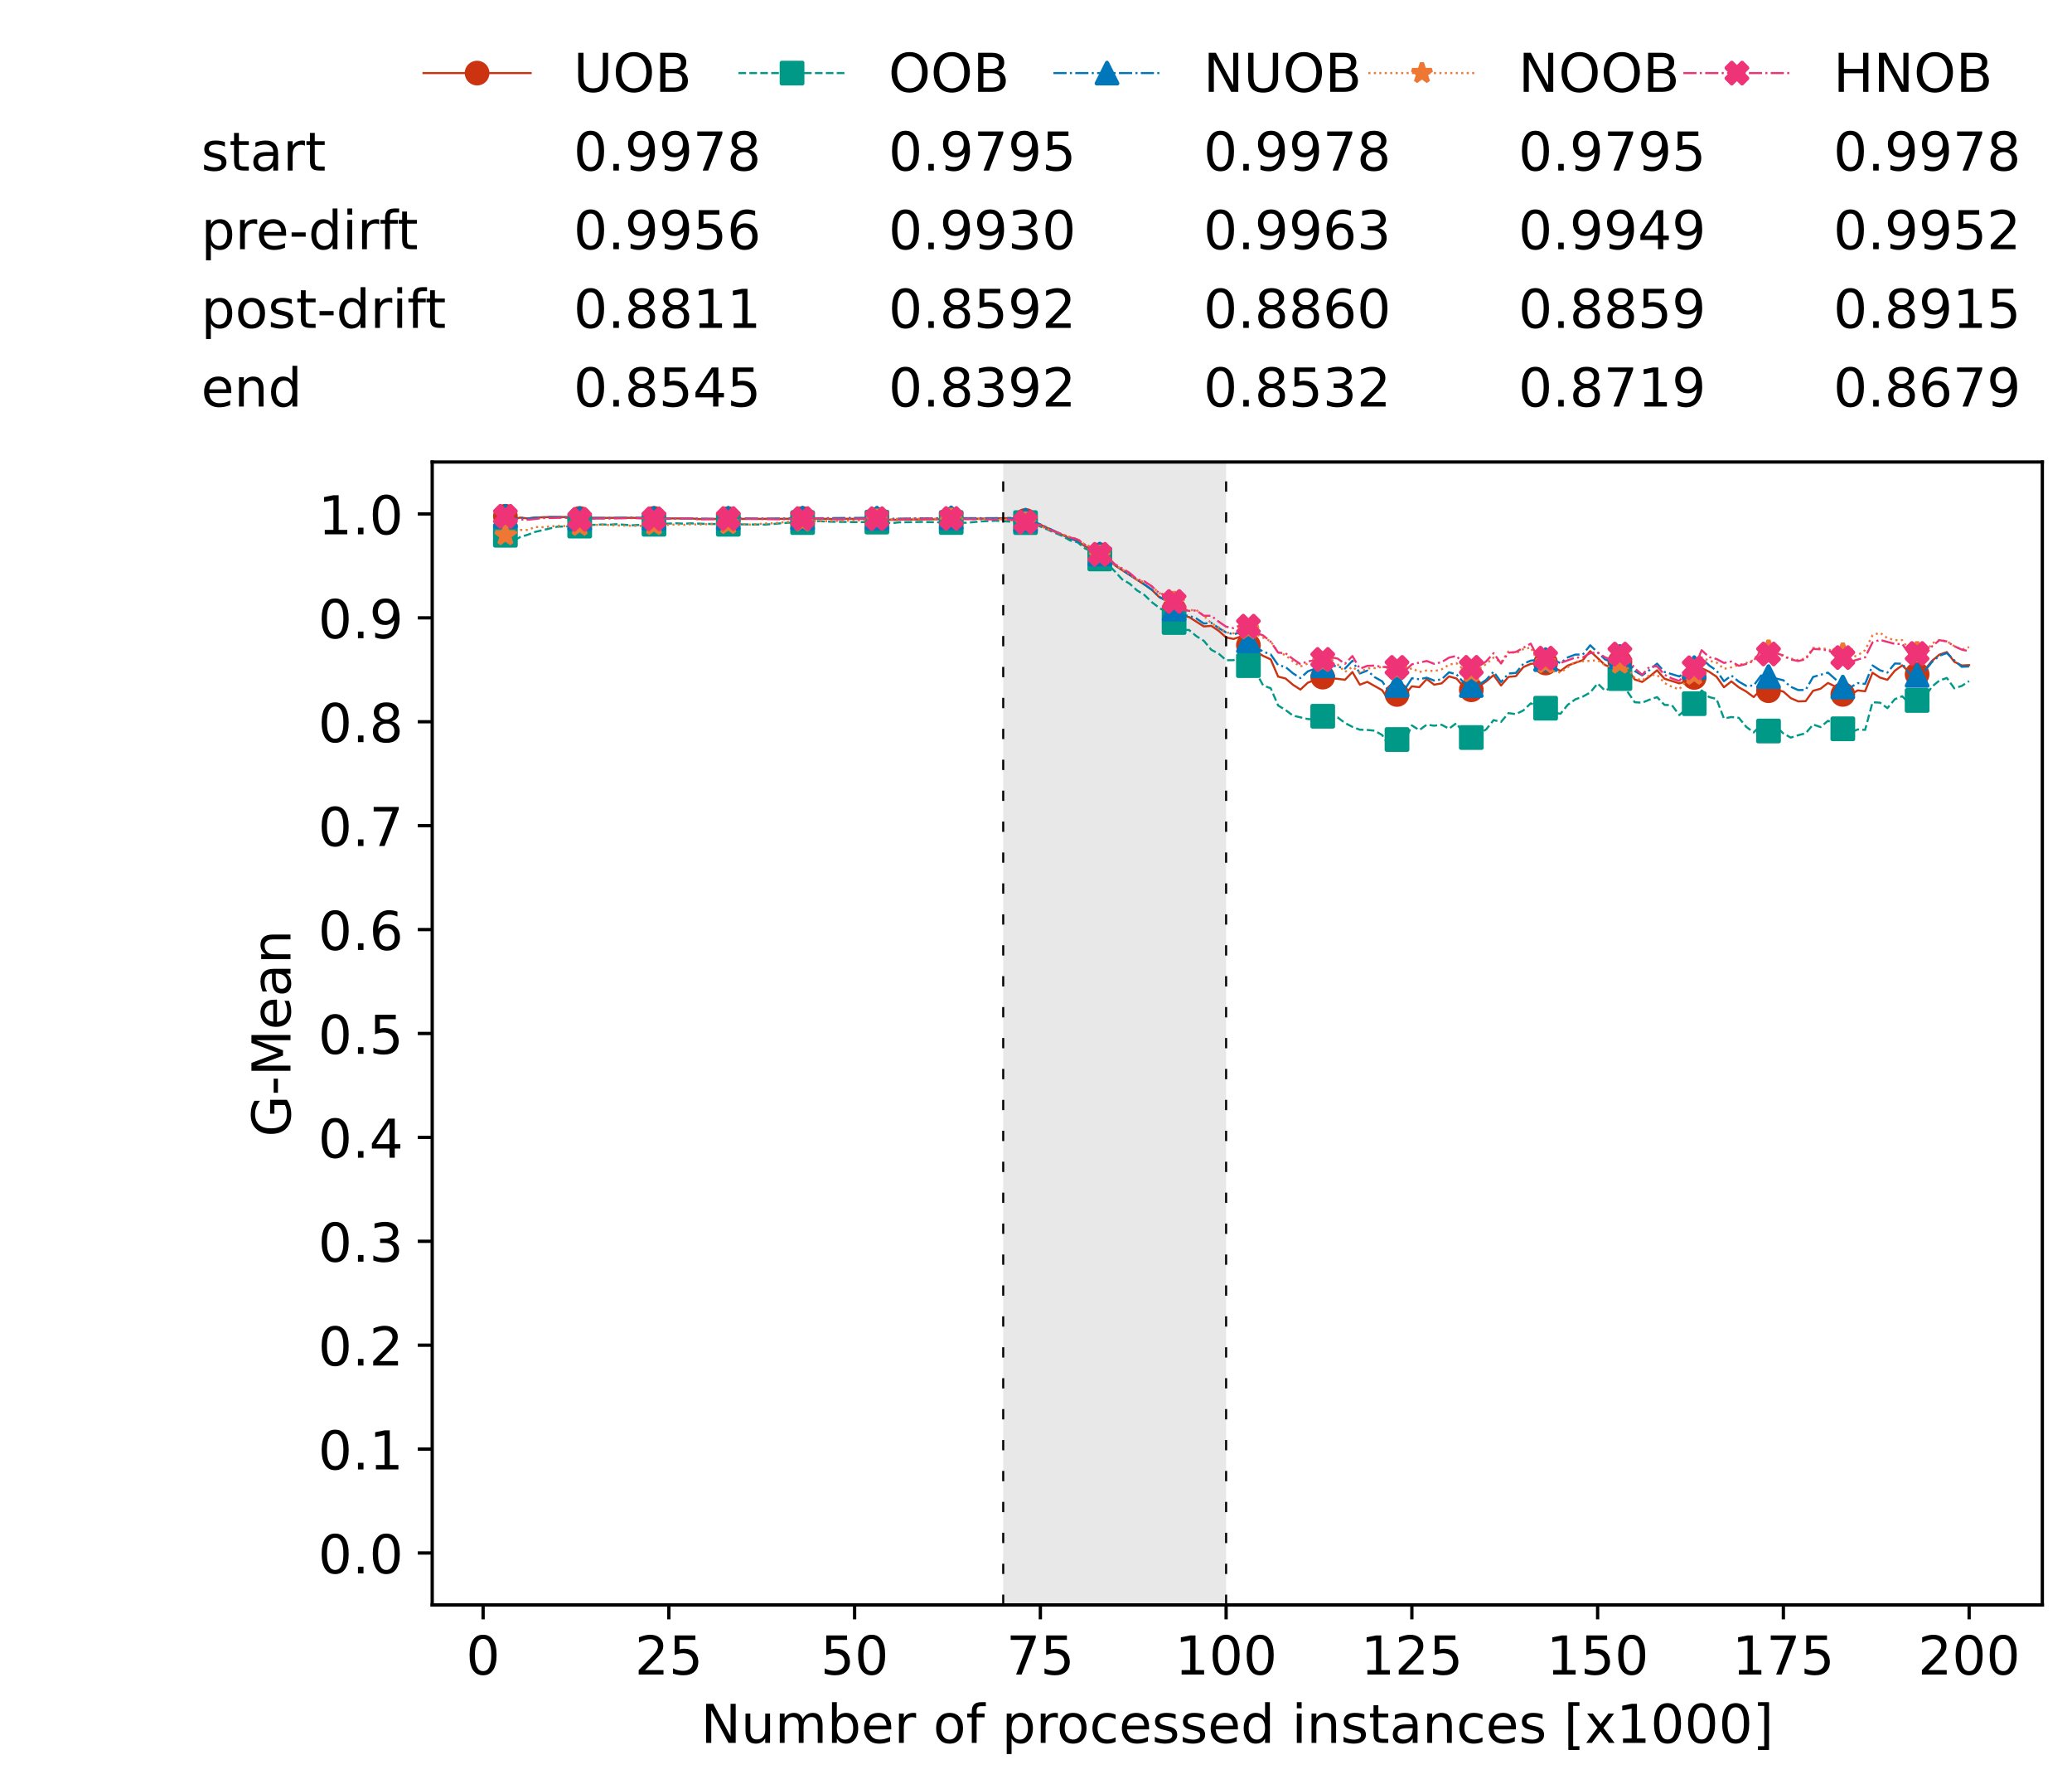 <?xml version="1.0" encoding="utf-8" standalone="no"?>
<!DOCTYPE svg PUBLIC "-//W3C//DTD SVG 1.1//EN"
  "http://www.w3.org/Graphics/SVG/1.1/DTD/svg11.dtd">
<!-- Created with matplotlib (https://matplotlib.org/) -->
<svg height="432.615pt" version="1.1" viewBox="0 0 502.65 432.615" width="502.65pt" xmlns="http://www.w3.org/2000/svg" xmlns:xlink="http://www.w3.org/1999/xlink">
 <defs>
  <style type="text/css">*{stroke-linecap:butt;stroke-linejoin:round;}</style>
 </defs>
 <g id="figure_1">
  <g id="patch_1">
   <path d="M 0 432.615 
L 502.65 432.615 
L 502.65 0 
L 0 0 
z
" style="fill:#ffffff;"/>
  </g>
  <g id="axes_1">
   <g id="patch_2">
    <path d="M 104.85 389.252 
L 495.45 389.252 
L 495.45 112.052 
L 104.85 112.052 
z
" style="fill:#ffffff;"/>
   </g>
   <g id="patch_3">
    <path clip-path="url(#p27e926468e)" d="M 297.446 389.252 
L 297.446 112.052 
L 243.372 112.052 
L 243.372 389.252 
z
" style="fill:#d3d3d3;opacity:0.5;"/>
   </g>
   <g id="matplotlib.axis_1">
    <g id="xtick_1">
     <g id="line2d_1">
      <defs>
       <path d="M 0 0 
L 0 3.5 
" id="m748169de97" style="stroke:#000000;stroke-width:0.8;"/>
      </defs>
      <g>
       <use style="stroke:#000000;stroke-width:0.8;" x="117.197" xlink:href="#m748169de97" y="389.252"/>
      </g>
     </g>
     <g id="text_1">
      <!-- 0 -->
      <g transform="translate(113.061 406.13)scale(0.13 -0.13)">
       <defs>
        <path d="M 31.781 66.406 
Q 24.172 66.406 20.328 58.906 
Q 16.5 51.422 16.5 36.375 
Q 16.5 21.391 20.328 13.891 
Q 24.172 6.391 31.781 6.391 
Q 39.453 6.391 43.281 13.891 
Q 47.125 21.391 47.125 36.375 
Q 47.125 51.422 43.281 58.906 
Q 39.453 66.406 31.781 66.406 
z
M 31.781 74.219 
Q 44.047 74.219 50.516 64.516 
Q 56.984 54.828 56.984 36.375 
Q 56.984 17.969 50.516 8.266 
Q 44.047 -1.422 31.781 -1.422 
Q 19.531 -1.422 13.062 8.266 
Q 6.594 17.969 6.594 36.375 
Q 6.594 54.828 13.062 64.516 
Q 19.531 74.219 31.781 74.219 
z
" id="DejaVuSans-48"/>
       </defs>
       <use xlink:href="#DejaVuSans-48"/>
      </g>
     </g>
    </g>
    <g id="xtick_2">
     <g id="line2d_2">
      <g>
       <use style="stroke:#000000;stroke-width:0.8;" x="162.259" xlink:href="#m748169de97" y="389.252"/>
      </g>
     </g>
     <g id="text_2">
      <!-- 25 -->
      <g transform="translate(153.988 406.13)scale(0.13 -0.13)">
       <defs>
        <path d="M 19.188 8.297 
L 53.609 8.297 
L 53.609 0 
L 7.328 0 
L 7.328 8.297 
Q 12.938 14.109 22.625 23.891 
Q 32.328 33.688 34.812 36.531 
Q 39.547 41.844 41.422 45.531 
Q 43.312 49.219 43.312 52.781 
Q 43.312 58.594 39.234 62.25 
Q 35.156 65.922 28.609 65.922 
Q 23.969 65.922 18.812 64.312 
Q 13.672 62.703 7.812 59.422 
L 7.812 69.391 
Q 13.766 71.781 18.938 73 
Q 24.125 74.219 28.422 74.219 
Q 39.75 74.219 46.484 68.547 
Q 53.219 62.891 53.219 53.422 
Q 53.219 48.922 51.531 44.891 
Q 49.859 40.875 45.406 35.406 
Q 44.188 33.984 37.641 27.219 
Q 31.109 20.453 19.188 8.297 
z
" id="DejaVuSans-50"/>
        <path d="M 10.797 72.906 
L 49.516 72.906 
L 49.516 64.594 
L 19.828 64.594 
L 19.828 46.734 
Q 21.969 47.469 24.109 47.828 
Q 26.266 48.188 28.422 48.188 
Q 40.625 48.188 47.75 41.5 
Q 54.891 34.812 54.891 23.391 
Q 54.891 11.625 47.562 5.094 
Q 40.234 -1.422 26.906 -1.422 
Q 22.312 -1.422 17.547 -0.641 
Q 12.797 0.141 7.719 1.703 
L 7.719 11.625 
Q 12.109 9.234 16.797 8.062 
Q 21.484 6.891 26.703 6.891 
Q 35.156 6.891 40.078 11.328 
Q 45.016 15.766 45.016 23.391 
Q 45.016 31 40.078 35.438 
Q 35.156 39.891 26.703 39.891 
Q 22.75 39.891 18.812 39.016 
Q 14.891 38.141 10.797 36.281 
z
" id="DejaVuSans-53"/>
       </defs>
       <use xlink:href="#DejaVuSans-50"/>
       <use x="63.623" xlink:href="#DejaVuSans-53"/>
      </g>
     </g>
    </g>
    <g id="xtick_3">
     <g id="line2d_3">
      <g>
       <use style="stroke:#000000;stroke-width:0.8;" x="207.322" xlink:href="#m748169de97" y="389.252"/>
      </g>
     </g>
     <g id="text_3">
      <!-- 50 -->
      <g transform="translate(199.05 406.13)scale(0.13 -0.13)">
       <use xlink:href="#DejaVuSans-53"/>
       <use x="63.623" xlink:href="#DejaVuSans-48"/>
      </g>
     </g>
    </g>
    <g id="xtick_4">
     <g id="line2d_4">
      <g>
       <use style="stroke:#000000;stroke-width:0.8;" x="252.384" xlink:href="#m748169de97" y="389.252"/>
      </g>
     </g>
     <g id="text_4">
      <!-- 75 -->
      <g transform="translate(244.113 406.13)scale(0.13 -0.13)">
       <defs>
        <path d="M 8.203 72.906 
L 55.078 72.906 
L 55.078 68.703 
L 28.609 0 
L 18.312 0 
L 43.219 64.594 
L 8.203 64.594 
z
" id="DejaVuSans-55"/>
       </defs>
       <use xlink:href="#DejaVuSans-55"/>
       <use x="63.623" xlink:href="#DejaVuSans-53"/>
      </g>
     </g>
    </g>
    <g id="xtick_5">
     <g id="line2d_5">
      <g>
       <use style="stroke:#000000;stroke-width:0.8;" x="297.446" xlink:href="#m748169de97" y="389.252"/>
      </g>
     </g>
     <g id="text_5">
      <!-- 100 -->
      <g transform="translate(285.039 406.13)scale(0.13 -0.13)">
       <defs>
        <path d="M 12.406 8.297 
L 28.516 8.297 
L 28.516 63.922 
L 10.984 60.406 
L 10.984 69.391 
L 28.422 72.906 
L 38.281 72.906 
L 38.281 8.297 
L 54.391 8.297 
L 54.391 0 
L 12.406 0 
z
" id="DejaVuSans-49"/>
       </defs>
       <use xlink:href="#DejaVuSans-49"/>
       <use x="63.623" xlink:href="#DejaVuSans-48"/>
       <use x="127.246" xlink:href="#DejaVuSans-48"/>
      </g>
     </g>
    </g>
    <g id="xtick_6">
     <g id="line2d_6">
      <g>
       <use style="stroke:#000000;stroke-width:0.8;" x="342.509" xlink:href="#m748169de97" y="389.252"/>
      </g>
     </g>
     <g id="text_6">
      <!-- 125 -->
      <g transform="translate(330.102 406.13)scale(0.13 -0.13)">
       <use xlink:href="#DejaVuSans-49"/>
       <use x="63.623" xlink:href="#DejaVuSans-50"/>
       <use x="127.246" xlink:href="#DejaVuSans-53"/>
      </g>
     </g>
    </g>
    <g id="xtick_7">
     <g id="line2d_7">
      <g>
       <use style="stroke:#000000;stroke-width:0.8;" x="387.571" xlink:href="#m748169de97" y="389.252"/>
      </g>
     </g>
     <g id="text_7">
      <!-- 150 -->
      <g transform="translate(375.164 406.13)scale(0.13 -0.13)">
       <use xlink:href="#DejaVuSans-49"/>
       <use x="63.623" xlink:href="#DejaVuSans-53"/>
       <use x="127.246" xlink:href="#DejaVuSans-48"/>
      </g>
     </g>
    </g>
    <g id="xtick_8">
     <g id="line2d_8">
      <g>
       <use style="stroke:#000000;stroke-width:0.8;" x="432.633" xlink:href="#m748169de97" y="389.252"/>
      </g>
     </g>
     <g id="text_8">
      <!-- 175 -->
      <g transform="translate(420.226 406.13)scale(0.13 -0.13)">
       <use xlink:href="#DejaVuSans-49"/>
       <use x="63.623" xlink:href="#DejaVuSans-55"/>
       <use x="127.246" xlink:href="#DejaVuSans-53"/>
      </g>
     </g>
    </g>
    <g id="xtick_9">
     <g id="line2d_9">
      <g>
       <use style="stroke:#000000;stroke-width:0.8;" x="477.695" xlink:href="#m748169de97" y="389.252"/>
      </g>
     </g>
     <g id="text_9">
      <!-- 200 -->
      <g transform="translate(465.289 406.13)scale(0.13 -0.13)">
       <use xlink:href="#DejaVuSans-50"/>
       <use x="63.623" xlink:href="#DejaVuSans-48"/>
       <use x="127.246" xlink:href="#DejaVuSans-48"/>
      </g>
     </g>
    </g>
    <g id="text_10">
     <!-- Number of processed instances [x1000] -->
     <g transform="translate(170.025 422.711)scale(0.13 -0.13)">
      <defs>
       <path d="M 9.812 72.906 
L 23.094 72.906 
L 55.422 11.922 
L 55.422 72.906 
L 64.984 72.906 
L 64.984 0 
L 51.703 0 
L 19.391 60.984 
L 19.391 0 
L 9.812 0 
z
" id="DejaVuSans-78"/>
       <path d="M 8.5 21.578 
L 8.5 54.688 
L 17.484 54.688 
L 17.484 21.922 
Q 17.484 14.156 20.5 10.266 
Q 23.531 6.391 29.594 6.391 
Q 36.859 6.391 41.078 11.031 
Q 45.312 15.672 45.312 23.688 
L 45.312 54.688 
L 54.297 54.688 
L 54.297 0 
L 45.312 0 
L 45.312 8.406 
Q 42.047 3.422 37.719 1 
Q 33.406 -1.422 27.688 -1.422 
Q 18.266 -1.422 13.375 4.438 
Q 8.5 10.297 8.5 21.578 
z
M 31.109 56 
z
" id="DejaVuSans-117"/>
       <path d="M 52 44.188 
Q 55.375 50.25 60.062 53.125 
Q 64.75 56 71.094 56 
Q 79.641 56 84.281 50.016 
Q 88.922 44.047 88.922 33.016 
L 88.922 0 
L 79.891 0 
L 79.891 32.719 
Q 79.891 40.578 77.094 44.375 
Q 74.312 48.188 68.609 48.188 
Q 61.625 48.188 57.562 43.547 
Q 53.516 38.922 53.516 30.906 
L 53.516 0 
L 44.484 0 
L 44.484 32.719 
Q 44.484 40.625 41.703 44.406 
Q 38.922 48.188 33.109 48.188 
Q 26.219 48.188 22.156 43.531 
Q 18.109 38.875 18.109 30.906 
L 18.109 0 
L 9.078 0 
L 9.078 54.688 
L 18.109 54.688 
L 18.109 46.188 
Q 21.188 51.219 25.484 53.609 
Q 29.781 56 35.688 56 
Q 41.656 56 45.828 52.969 
Q 50 49.953 52 44.188 
z
" id="DejaVuSans-109"/>
       <path d="M 48.688 27.297 
Q 48.688 37.203 44.609 42.844 
Q 40.531 48.484 33.406 48.484 
Q 26.266 48.484 22.188 42.844 
Q 18.109 37.203 18.109 27.297 
Q 18.109 17.391 22.188 11.75 
Q 26.266 6.109 33.406 6.109 
Q 40.531 6.109 44.609 11.75 
Q 48.688 17.391 48.688 27.297 
z
M 18.109 46.391 
Q 20.953 51.266 25.266 53.625 
Q 29.594 56 35.594 56 
Q 45.562 56 51.781 48.094 
Q 58.016 40.188 58.016 27.297 
Q 58.016 14.406 51.781 6.484 
Q 45.562 -1.422 35.594 -1.422 
Q 29.594 -1.422 25.266 0.953 
Q 20.953 3.328 18.109 8.203 
L 18.109 0 
L 9.078 0 
L 9.078 75.984 
L 18.109 75.984 
z
" id="DejaVuSans-98"/>
       <path d="M 56.203 29.594 
L 56.203 25.203 
L 14.891 25.203 
Q 15.484 15.922 20.484 11.062 
Q 25.484 6.203 34.422 6.203 
Q 39.594 6.203 44.453 7.469 
Q 49.312 8.734 54.109 11.281 
L 54.109 2.781 
Q 49.266 0.734 44.188 -0.344 
Q 39.109 -1.422 33.891 -1.422 
Q 20.797 -1.422 13.156 6.188 
Q 5.516 13.812 5.516 26.812 
Q 5.516 40.234 12.766 48.109 
Q 20.016 56 32.328 56 
Q 43.359 56 49.781 48.891 
Q 56.203 41.797 56.203 29.594 
z
M 47.219 32.234 
Q 47.125 39.594 43.094 43.984 
Q 39.062 48.391 32.422 48.391 
Q 24.906 48.391 20.391 44.141 
Q 15.875 39.891 15.188 32.172 
z
" id="DejaVuSans-101"/>
       <path d="M 41.109 46.297 
Q 39.594 47.172 37.812 47.578 
Q 36.031 48 33.891 48 
Q 26.266 48 22.188 43.047 
Q 18.109 38.094 18.109 28.812 
L 18.109 0 
L 9.078 0 
L 9.078 54.688 
L 18.109 54.688 
L 18.109 46.188 
Q 20.953 51.172 25.484 53.578 
Q 30.031 56 36.531 56 
Q 37.453 56 38.578 55.875 
Q 39.703 55.766 41.062 55.516 
z
" id="DejaVuSans-114"/>
       <path id="DejaVuSans-32"/>
       <path d="M 30.609 48.391 
Q 23.391 48.391 19.188 42.75 
Q 14.984 37.109 14.984 27.297 
Q 14.984 17.484 19.156 11.844 
Q 23.344 6.203 30.609 6.203 
Q 37.797 6.203 41.984 11.859 
Q 46.188 17.531 46.188 27.297 
Q 46.188 37.016 41.984 42.703 
Q 37.797 48.391 30.609 48.391 
z
M 30.609 56 
Q 42.328 56 49.016 48.375 
Q 55.719 40.766 55.719 27.297 
Q 55.719 13.875 49.016 6.219 
Q 42.328 -1.422 30.609 -1.422 
Q 18.844 -1.422 12.172 6.219 
Q 5.516 13.875 5.516 27.297 
Q 5.516 40.766 12.172 48.375 
Q 18.844 56 30.609 56 
z
" id="DejaVuSans-111"/>
       <path d="M 37.109 75.984 
L 37.109 68.5 
L 28.516 68.5 
Q 23.688 68.5 21.797 66.547 
Q 19.922 64.594 19.922 59.516 
L 19.922 54.688 
L 34.719 54.688 
L 34.719 47.703 
L 19.922 47.703 
L 19.922 0 
L 10.891 0 
L 10.891 47.703 
L 2.297 47.703 
L 2.297 54.688 
L 10.891 54.688 
L 10.891 58.5 
Q 10.891 67.625 15.141 71.797 
Q 19.391 75.984 28.609 75.984 
z
" id="DejaVuSans-102"/>
       <path d="M 18.109 8.203 
L 18.109 -20.797 
L 9.078 -20.797 
L 9.078 54.688 
L 18.109 54.688 
L 18.109 46.391 
Q 20.953 51.266 25.266 53.625 
Q 29.594 56 35.594 56 
Q 45.562 56 51.781 48.094 
Q 58.016 40.188 58.016 27.297 
Q 58.016 14.406 51.781 6.484 
Q 45.562 -1.422 35.594 -1.422 
Q 29.594 -1.422 25.266 0.953 
Q 20.953 3.328 18.109 8.203 
z
M 48.688 27.297 
Q 48.688 37.203 44.609 42.844 
Q 40.531 48.484 33.406 48.484 
Q 26.266 48.484 22.188 42.844 
Q 18.109 37.203 18.109 27.297 
Q 18.109 17.391 22.188 11.75 
Q 26.266 6.109 33.406 6.109 
Q 40.531 6.109 44.609 11.75 
Q 48.688 17.391 48.688 27.297 
z
" id="DejaVuSans-112"/>
       <path d="M 48.781 52.594 
L 48.781 44.188 
Q 44.969 46.297 41.141 47.344 
Q 37.312 48.391 33.406 48.391 
Q 24.656 48.391 19.812 42.844 
Q 14.984 37.312 14.984 27.297 
Q 14.984 17.281 19.812 11.734 
Q 24.656 6.203 33.406 6.203 
Q 37.312 6.203 41.141 7.25 
Q 44.969 8.297 48.781 10.406 
L 48.781 2.094 
Q 45.016 0.344 40.984 -0.531 
Q 36.969 -1.422 32.422 -1.422 
Q 20.062 -1.422 12.781 6.344 
Q 5.516 14.109 5.516 27.297 
Q 5.516 40.672 12.859 48.328 
Q 20.219 56 33.016 56 
Q 37.156 56 41.109 55.141 
Q 45.062 54.297 48.781 52.594 
z
" id="DejaVuSans-99"/>
       <path d="M 44.281 53.078 
L 44.281 44.578 
Q 40.484 46.531 36.375 47.5 
Q 32.281 48.484 27.875 48.484 
Q 21.188 48.484 17.844 46.438 
Q 14.5 44.391 14.5 40.281 
Q 14.5 37.156 16.891 35.375 
Q 19.281 33.594 26.516 31.984 
L 29.594 31.297 
Q 39.156 29.25 43.188 25.516 
Q 47.219 21.781 47.219 15.094 
Q 47.219 7.469 41.188 3.016 
Q 35.156 -1.422 24.609 -1.422 
Q 20.219 -1.422 15.453 -0.562 
Q 10.688 0.297 5.422 2 
L 5.422 11.281 
Q 10.406 8.688 15.234 7.391 
Q 20.062 6.109 24.812 6.109 
Q 31.156 6.109 34.562 8.281 
Q 37.984 10.453 37.984 14.406 
Q 37.984 18.062 35.516 20.016 
Q 33.062 21.969 24.703 23.781 
L 21.578 24.516 
Q 13.234 26.266 9.516 29.906 
Q 5.812 33.547 5.812 39.891 
Q 5.812 47.609 11.281 51.797 
Q 16.75 56 26.812 56 
Q 31.781 56 36.172 55.266 
Q 40.578 54.547 44.281 53.078 
z
" id="DejaVuSans-115"/>
       <path d="M 45.406 46.391 
L 45.406 75.984 
L 54.391 75.984 
L 54.391 0 
L 45.406 0 
L 45.406 8.203 
Q 42.578 3.328 38.25 0.953 
Q 33.938 -1.422 27.875 -1.422 
Q 17.969 -1.422 11.734 6.484 
Q 5.516 14.406 5.516 27.297 
Q 5.516 40.188 11.734 48.094 
Q 17.969 56 27.875 56 
Q 33.938 56 38.25 53.625 
Q 42.578 51.266 45.406 46.391 
z
M 14.797 27.297 
Q 14.797 17.391 18.875 11.75 
Q 22.953 6.109 30.078 6.109 
Q 37.203 6.109 41.297 11.75 
Q 45.406 17.391 45.406 27.297 
Q 45.406 37.203 41.297 42.844 
Q 37.203 48.484 30.078 48.484 
Q 22.953 48.484 18.875 42.844 
Q 14.797 37.203 14.797 27.297 
z
" id="DejaVuSans-100"/>
       <path d="M 9.422 54.688 
L 18.406 54.688 
L 18.406 0 
L 9.422 0 
z
M 9.422 75.984 
L 18.406 75.984 
L 18.406 64.594 
L 9.422 64.594 
z
" id="DejaVuSans-105"/>
       <path d="M 54.891 33.016 
L 54.891 0 
L 45.906 0 
L 45.906 32.719 
Q 45.906 40.484 42.875 44.328 
Q 39.844 48.188 33.797 48.188 
Q 26.516 48.188 22.312 43.547 
Q 18.109 38.922 18.109 30.906 
L 18.109 0 
L 9.078 0 
L 9.078 54.688 
L 18.109 54.688 
L 18.109 46.188 
Q 21.344 51.125 25.703 53.562 
Q 30.078 56 35.797 56 
Q 45.219 56 50.047 50.172 
Q 54.891 44.344 54.891 33.016 
z
" id="DejaVuSans-110"/>
       <path d="M 18.312 70.219 
L 18.312 54.688 
L 36.812 54.688 
L 36.812 47.703 
L 18.312 47.703 
L 18.312 18.016 
Q 18.312 11.328 20.141 9.422 
Q 21.969 7.516 27.594 7.516 
L 36.812 7.516 
L 36.812 0 
L 27.594 0 
Q 17.188 0 13.234 3.875 
Q 9.281 7.766 9.281 18.016 
L 9.281 47.703 
L 2.688 47.703 
L 2.688 54.688 
L 9.281 54.688 
L 9.281 70.219 
z
" id="DejaVuSans-116"/>
       <path d="M 34.281 27.484 
Q 23.391 27.484 19.188 25 
Q 14.984 22.516 14.984 16.5 
Q 14.984 11.719 18.141 8.906 
Q 21.297 6.109 26.703 6.109 
Q 34.188 6.109 38.703 11.406 
Q 43.219 16.703 43.219 25.484 
L 43.219 27.484 
z
M 52.203 31.203 
L 52.203 0 
L 43.219 0 
L 43.219 8.297 
Q 40.141 3.328 35.547 0.953 
Q 30.953 -1.422 24.312 -1.422 
Q 15.922 -1.422 10.953 3.297 
Q 6 8.016 6 15.922 
Q 6 25.141 12.172 29.828 
Q 18.359 34.516 30.609 34.516 
L 43.219 34.516 
L 43.219 35.406 
Q 43.219 41.609 39.141 45 
Q 35.062 48.391 27.688 48.391 
Q 23 48.391 18.547 47.266 
Q 14.109 46.141 10.016 43.891 
L 10.016 52.203 
Q 14.938 54.109 19.578 55.047 
Q 24.219 56 28.609 56 
Q 40.484 56 46.344 49.844 
Q 52.203 43.703 52.203 31.203 
z
" id="DejaVuSans-97"/>
       <path d="M 8.594 75.984 
L 29.297 75.984 
L 29.297 69 
L 17.578 69 
L 17.578 -6.203 
L 29.297 -6.203 
L 29.297 -13.188 
L 8.594 -13.188 
z
" id="DejaVuSans-91"/>
       <path d="M 54.891 54.688 
L 35.109 28.078 
L 55.906 0 
L 45.312 0 
L 29.391 21.484 
L 13.484 0 
L 2.875 0 
L 24.125 28.609 
L 4.688 54.688 
L 15.281 54.688 
L 29.781 35.203 
L 44.281 54.688 
z
" id="DejaVuSans-120"/>
       <path d="M 30.422 75.984 
L 30.422 -13.188 
L 9.719 -13.188 
L 9.719 -6.203 
L 21.391 -6.203 
L 21.391 69 
L 9.719 69 
L 9.719 75.984 
z
" id="DejaVuSans-93"/>
      </defs>
      <use xlink:href="#DejaVuSans-78"/>
      <use x="74.805" xlink:href="#DejaVuSans-117"/>
      <use x="138.184" xlink:href="#DejaVuSans-109"/>
      <use x="235.596" xlink:href="#DejaVuSans-98"/>
      <use x="299.072" xlink:href="#DejaVuSans-101"/>
      <use x="360.596" xlink:href="#DejaVuSans-114"/>
      <use x="401.709" xlink:href="#DejaVuSans-32"/>
      <use x="433.496" xlink:href="#DejaVuSans-111"/>
      <use x="494.678" xlink:href="#DejaVuSans-102"/>
      <use x="529.883" xlink:href="#DejaVuSans-32"/>
      <use x="561.67" xlink:href="#DejaVuSans-112"/>
      <use x="625.146" xlink:href="#DejaVuSans-114"/>
      <use x="664.01" xlink:href="#DejaVuSans-111"/>
      <use x="725.191" xlink:href="#DejaVuSans-99"/>
      <use x="780.172" xlink:href="#DejaVuSans-101"/>
      <use x="841.695" xlink:href="#DejaVuSans-115"/>
      <use x="893.795" xlink:href="#DejaVuSans-115"/>
      <use x="945.895" xlink:href="#DejaVuSans-101"/>
      <use x="1007.418" xlink:href="#DejaVuSans-100"/>
      <use x="1070.895" xlink:href="#DejaVuSans-32"/>
      <use x="1102.682" xlink:href="#DejaVuSans-105"/>
      <use x="1130.465" xlink:href="#DejaVuSans-110"/>
      <use x="1193.844" xlink:href="#DejaVuSans-115"/>
      <use x="1245.943" xlink:href="#DejaVuSans-116"/>
      <use x="1285.152" xlink:href="#DejaVuSans-97"/>
      <use x="1346.432" xlink:href="#DejaVuSans-110"/>
      <use x="1409.811" xlink:href="#DejaVuSans-99"/>
      <use x="1464.791" xlink:href="#DejaVuSans-101"/>
      <use x="1526.314" xlink:href="#DejaVuSans-115"/>
      <use x="1578.414" xlink:href="#DejaVuSans-32"/>
      <use x="1610.201" xlink:href="#DejaVuSans-91"/>
      <use x="1649.215" xlink:href="#DejaVuSans-120"/>
      <use x="1708.395" xlink:href="#DejaVuSans-49"/>
      <use x="1772.018" xlink:href="#DejaVuSans-48"/>
      <use x="1835.641" xlink:href="#DejaVuSans-48"/>
      <use x="1899.264" xlink:href="#DejaVuSans-48"/>
      <use x="1962.887" xlink:href="#DejaVuSans-93"/>
     </g>
    </g>
   </g>
   <g id="matplotlib.axis_2">
    <g id="ytick_1">
     <g id="line2d_10">
      <defs>
       <path d="M 0 0 
L -3.5 0 
" id="m04dd28410e" style="stroke:#000000;stroke-width:0.8;"/>
      </defs>
      <g>
       <use style="stroke:#000000;stroke-width:0.8;" x="104.85" xlink:href="#m04dd28410e" y="376.652"/>
      </g>
     </g>
     <g id="text_11">
      <!-- 0.0 -->
      <g transform="translate(77.176 381.591)scale(0.13 -0.13)">
       <defs>
        <path d="M 10.688 12.406 
L 21 12.406 
L 21 0 
L 10.688 0 
z
" id="DejaVuSans-46"/>
       </defs>
       <use xlink:href="#DejaVuSans-48"/>
       <use x="63.623" xlink:href="#DejaVuSans-46"/>
       <use x="95.41" xlink:href="#DejaVuSans-48"/>
      </g>
     </g>
    </g>
    <g id="ytick_2">
     <g id="line2d_11">
      <g>
       <use style="stroke:#000000;stroke-width:0.8;" x="104.85" xlink:href="#m04dd28410e" y="351.452"/>
      </g>
     </g>
     <g id="text_12">
      <!-- 0.1 -->
      <g transform="translate(77.176 356.391)scale(0.13 -0.13)">
       <use xlink:href="#DejaVuSans-48"/>
       <use x="63.623" xlink:href="#DejaVuSans-46"/>
       <use x="95.41" xlink:href="#DejaVuSans-49"/>
      </g>
     </g>
    </g>
    <g id="ytick_3">
     <g id="line2d_12">
      <g>
       <use style="stroke:#000000;stroke-width:0.8;" x="104.85" xlink:href="#m04dd28410e" y="326.252"/>
      </g>
     </g>
     <g id="text_13">
      <!-- 0.2 -->
      <g transform="translate(77.176 331.191)scale(0.13 -0.13)">
       <use xlink:href="#DejaVuSans-48"/>
       <use x="63.623" xlink:href="#DejaVuSans-46"/>
       <use x="95.41" xlink:href="#DejaVuSans-50"/>
      </g>
     </g>
    </g>
    <g id="ytick_4">
     <g id="line2d_13">
      <g>
       <use style="stroke:#000000;stroke-width:0.8;" x="104.85" xlink:href="#m04dd28410e" y="301.052"/>
      </g>
     </g>
     <g id="text_14">
      <!-- 0.3 -->
      <g transform="translate(77.176 305.991)scale(0.13 -0.13)">
       <defs>
        <path d="M 40.578 39.312 
Q 47.656 37.797 51.625 33 
Q 55.609 28.219 55.609 21.188 
Q 55.609 10.406 48.188 4.484 
Q 40.766 -1.422 27.094 -1.422 
Q 22.516 -1.422 17.656 -0.516 
Q 12.797 0.391 7.625 2.203 
L 7.625 11.719 
Q 11.719 9.328 16.594 8.109 
Q 21.484 6.891 26.812 6.891 
Q 36.078 6.891 40.938 10.547 
Q 45.797 14.203 45.797 21.188 
Q 45.797 27.641 41.281 31.266 
Q 36.766 34.906 28.719 34.906 
L 20.219 34.906 
L 20.219 43.016 
L 29.109 43.016 
Q 36.375 43.016 40.234 45.922 
Q 44.094 48.828 44.094 54.297 
Q 44.094 59.906 40.109 62.906 
Q 36.141 65.922 28.719 65.922 
Q 24.656 65.922 20.016 65.031 
Q 15.375 64.156 9.812 62.312 
L 9.812 71.094 
Q 15.438 72.656 20.344 73.438 
Q 25.25 74.219 29.594 74.219 
Q 40.828 74.219 47.359 69.109 
Q 53.906 64.016 53.906 55.328 
Q 53.906 49.266 50.438 45.094 
Q 46.969 40.922 40.578 39.312 
z
" id="DejaVuSans-51"/>
       </defs>
       <use xlink:href="#DejaVuSans-48"/>
       <use x="63.623" xlink:href="#DejaVuSans-46"/>
       <use x="95.41" xlink:href="#DejaVuSans-51"/>
      </g>
     </g>
    </g>
    <g id="ytick_5">
     <g id="line2d_14">
      <g>
       <use style="stroke:#000000;stroke-width:0.8;" x="104.85" xlink:href="#m04dd28410e" y="275.852"/>
      </g>
     </g>
     <g id="text_15">
      <!-- 0.4 -->
      <g transform="translate(77.176 280.791)scale(0.13 -0.13)">
       <defs>
        <path d="M 37.797 64.312 
L 12.891 25.391 
L 37.797 25.391 
z
M 35.203 72.906 
L 47.609 72.906 
L 47.609 25.391 
L 58.016 25.391 
L 58.016 17.188 
L 47.609 17.188 
L 47.609 0 
L 37.797 0 
L 37.797 17.188 
L 4.891 17.188 
L 4.891 26.703 
z
" id="DejaVuSans-52"/>
       </defs>
       <use xlink:href="#DejaVuSans-48"/>
       <use x="63.623" xlink:href="#DejaVuSans-46"/>
       <use x="95.41" xlink:href="#DejaVuSans-52"/>
      </g>
     </g>
    </g>
    <g id="ytick_6">
     <g id="line2d_15">
      <g>
       <use style="stroke:#000000;stroke-width:0.8;" x="104.85" xlink:href="#m04dd28410e" y="250.652"/>
      </g>
     </g>
     <g id="text_16">
      <!-- 0.5 -->
      <g transform="translate(77.176 255.591)scale(0.13 -0.13)">
       <use xlink:href="#DejaVuSans-48"/>
       <use x="63.623" xlink:href="#DejaVuSans-46"/>
       <use x="95.41" xlink:href="#DejaVuSans-53"/>
      </g>
     </g>
    </g>
    <g id="ytick_7">
     <g id="line2d_16">
      <g>
       <use style="stroke:#000000;stroke-width:0.8;" x="104.85" xlink:href="#m04dd28410e" y="225.452"/>
      </g>
     </g>
     <g id="text_17">
      <!-- 0.6 -->
      <g transform="translate(77.176 230.391)scale(0.13 -0.13)">
       <defs>
        <path d="M 33.016 40.375 
Q 26.375 40.375 22.484 35.828 
Q 18.609 31.297 18.609 23.391 
Q 18.609 15.531 22.484 10.953 
Q 26.375 6.391 33.016 6.391 
Q 39.656 6.391 43.531 10.953 
Q 47.406 15.531 47.406 23.391 
Q 47.406 31.297 43.531 35.828 
Q 39.656 40.375 33.016 40.375 
z
M 52.594 71.297 
L 52.594 62.312 
Q 48.875 64.062 45.094 64.984 
Q 41.312 65.922 37.594 65.922 
Q 27.828 65.922 22.672 59.328 
Q 17.531 52.734 16.797 39.406 
Q 19.672 43.656 24.016 45.922 
Q 28.375 48.188 33.594 48.188 
Q 44.578 48.188 50.953 41.516 
Q 57.328 34.859 57.328 23.391 
Q 57.328 12.156 50.688 5.359 
Q 44.047 -1.422 33.016 -1.422 
Q 20.359 -1.422 13.672 8.266 
Q 6.984 17.969 6.984 36.375 
Q 6.984 53.656 15.188 63.938 
Q 23.391 74.219 37.203 74.219 
Q 40.922 74.219 44.703 73.484 
Q 48.484 72.75 52.594 71.297 
z
" id="DejaVuSans-54"/>
       </defs>
       <use xlink:href="#DejaVuSans-48"/>
       <use x="63.623" xlink:href="#DejaVuSans-46"/>
       <use x="95.41" xlink:href="#DejaVuSans-54"/>
      </g>
     </g>
    </g>
    <g id="ytick_8">
     <g id="line2d_17">
      <g>
       <use style="stroke:#000000;stroke-width:0.8;" x="104.85" xlink:href="#m04dd28410e" y="200.252"/>
      </g>
     </g>
     <g id="text_18">
      <!-- 0.7 -->
      <g transform="translate(77.176 205.191)scale(0.13 -0.13)">
       <use xlink:href="#DejaVuSans-48"/>
       <use x="63.623" xlink:href="#DejaVuSans-46"/>
       <use x="95.41" xlink:href="#DejaVuSans-55"/>
      </g>
     </g>
    </g>
    <g id="ytick_9">
     <g id="line2d_18">
      <g>
       <use style="stroke:#000000;stroke-width:0.8;" x="104.85" xlink:href="#m04dd28410e" y="175.052"/>
      </g>
     </g>
     <g id="text_19">
      <!-- 0.8 -->
      <g transform="translate(77.176 179.991)scale(0.13 -0.13)">
       <defs>
        <path d="M 31.781 34.625 
Q 24.75 34.625 20.719 30.859 
Q 16.703 27.094 16.703 20.516 
Q 16.703 13.922 20.719 10.156 
Q 24.75 6.391 31.781 6.391 
Q 38.812 6.391 42.859 10.172 
Q 46.922 13.969 46.922 20.516 
Q 46.922 27.094 42.891 30.859 
Q 38.875 34.625 31.781 34.625 
z
M 21.922 38.812 
Q 15.578 40.375 12.031 44.719 
Q 8.5 49.078 8.5 55.328 
Q 8.5 64.062 14.719 69.141 
Q 20.953 74.219 31.781 74.219 
Q 42.672 74.219 48.875 69.141 
Q 55.078 64.062 55.078 55.328 
Q 55.078 49.078 51.531 44.719 
Q 48 40.375 41.703 38.812 
Q 48.828 37.156 52.797 32.312 
Q 56.781 27.484 56.781 20.516 
Q 56.781 9.906 50.312 4.234 
Q 43.844 -1.422 31.781 -1.422 
Q 19.734 -1.422 13.25 4.234 
Q 6.781 9.906 6.781 20.516 
Q 6.781 27.484 10.781 32.312 
Q 14.797 37.156 21.922 38.812 
z
M 18.312 54.391 
Q 18.312 48.734 21.844 45.562 
Q 25.391 42.391 31.781 42.391 
Q 38.141 42.391 41.719 45.562 
Q 45.312 48.734 45.312 54.391 
Q 45.312 60.062 41.719 63.234 
Q 38.141 66.406 31.781 66.406 
Q 25.391 66.406 21.844 63.234 
Q 18.312 60.062 18.312 54.391 
z
" id="DejaVuSans-56"/>
       </defs>
       <use xlink:href="#DejaVuSans-48"/>
       <use x="63.623" xlink:href="#DejaVuSans-46"/>
       <use x="95.41" xlink:href="#DejaVuSans-56"/>
      </g>
     </g>
    </g>
    <g id="ytick_10">
     <g id="line2d_19">
      <g>
       <use style="stroke:#000000;stroke-width:0.8;" x="104.85" xlink:href="#m04dd28410e" y="149.852"/>
      </g>
     </g>
     <g id="text_20">
      <!-- 0.9 -->
      <g transform="translate(77.176 154.791)scale(0.13 -0.13)">
       <defs>
        <path d="M 10.984 1.516 
L 10.984 10.5 
Q 14.703 8.734 18.5 7.812 
Q 22.312 6.891 25.984 6.891 
Q 35.75 6.891 40.891 13.453 
Q 46.047 20.016 46.781 33.406 
Q 43.953 29.203 39.594 26.953 
Q 35.25 24.703 29.984 24.703 
Q 19.047 24.703 12.672 31.312 
Q 6.297 37.938 6.297 49.422 
Q 6.297 60.641 12.938 67.422 
Q 19.578 74.219 30.609 74.219 
Q 43.266 74.219 49.922 64.516 
Q 56.594 54.828 56.594 36.375 
Q 56.594 19.141 48.406 8.859 
Q 40.234 -1.422 26.422 -1.422 
Q 22.703 -1.422 18.891 -0.688 
Q 15.094 0.047 10.984 1.516 
z
M 30.609 32.422 
Q 37.25 32.422 41.125 36.953 
Q 45.016 41.5 45.016 49.422 
Q 45.016 57.281 41.125 61.844 
Q 37.25 66.406 30.609 66.406 
Q 23.969 66.406 20.094 61.844 
Q 16.219 57.281 16.219 49.422 
Q 16.219 41.5 20.094 36.953 
Q 23.969 32.422 30.609 32.422 
z
" id="DejaVuSans-57"/>
       </defs>
       <use xlink:href="#DejaVuSans-48"/>
       <use x="63.623" xlink:href="#DejaVuSans-46"/>
       <use x="95.41" xlink:href="#DejaVuSans-57"/>
      </g>
     </g>
    </g>
    <g id="ytick_11">
     <g id="line2d_20">
      <g>
       <use style="stroke:#000000;stroke-width:0.8;" x="104.85" xlink:href="#m04dd28410e" y="124.652"/>
      </g>
     </g>
     <g id="text_21">
      <!-- 1.0 -->
      <g transform="translate(77.176 129.591)scale(0.13 -0.13)">
       <use xlink:href="#DejaVuSans-49"/>
       <use x="63.623" xlink:href="#DejaVuSans-46"/>
       <use x="95.41" xlink:href="#DejaVuSans-48"/>
      </g>
     </g>
    </g>
    <g id="text_22">
     <!-- G-Mean -->
     <g transform="translate(70.472 275.744)rotate(-90)scale(0.13 -0.13)">
      <defs>
       <path d="M 59.516 10.406 
L 59.516 29.984 
L 43.406 29.984 
L 43.406 38.094 
L 69.281 38.094 
L 69.281 6.781 
Q 63.578 2.734 56.688 0.656 
Q 49.812 -1.422 42 -1.422 
Q 24.906 -1.422 15.25 8.562 
Q 5.609 18.562 5.609 36.375 
Q 5.609 54.25 15.25 64.234 
Q 24.906 74.219 42 74.219 
Q 49.125 74.219 55.547 72.453 
Q 61.969 70.703 67.391 67.281 
L 67.391 56.781 
Q 61.922 61.422 55.766 63.766 
Q 49.609 66.109 42.828 66.109 
Q 29.438 66.109 22.719 58.641 
Q 16.016 51.172 16.016 36.375 
Q 16.016 21.625 22.719 14.156 
Q 29.438 6.688 42.828 6.688 
Q 48.047 6.688 52.141 7.594 
Q 56.25 8.5 59.516 10.406 
z
" id="DejaVuSans-71"/>
       <path d="M 4.891 31.391 
L 31.203 31.391 
L 31.203 23.391 
L 4.891 23.391 
z
" id="DejaVuSans-45"/>
       <path d="M 9.812 72.906 
L 24.516 72.906 
L 43.109 23.297 
L 61.812 72.906 
L 76.516 72.906 
L 76.516 0 
L 66.891 0 
L 66.891 64.016 
L 48.094 14.016 
L 38.188 14.016 
L 19.391 64.016 
L 19.391 0 
L 9.812 0 
z
" id="DejaVuSans-77"/>
      </defs>
      <use xlink:href="#DejaVuSans-71"/>
      <use x="77.49" xlink:href="#DejaVuSans-45"/>
      <use x="113.574" xlink:href="#DejaVuSans-77"/>
      <use x="199.854" xlink:href="#DejaVuSans-101"/>
      <use x="261.377" xlink:href="#DejaVuSans-97"/>
      <use x="322.656" xlink:href="#DejaVuSans-110"/>
     </g>
    </g>
   </g>
   <g id="line2d_21"/>
   <g id="line2d_22"/>
   <g id="line2d_23"/>
   <g id="line2d_24"/>
   <g id="line2d_25"/>
   <g id="line2d_26">
    <path clip-path="url(#p27e926468e)" d="M 122.605 125.217 
L 124.407 125.91 
L 126.21 125.538 
L 128.012 125.742 
L 129.815 125.524 
L 133.419 125.393 
L 137.024 125.4 
L 140.629 125.755 
L 144.234 125.606 
L 147.839 125.606 
L 153.247 125.584 
L 158.654 125.742 
L 167.667 125.731 
L 169.469 125.885 
L 180.284 125.849 
L 191.099 125.824 
L 192.902 125.709 
L 194.704 125.773 
L 196.507 125.721 
L 203.717 125.926 
L 205.519 125.815 
L 214.532 125.943 
L 216.334 126.095 
L 219.939 126.007 
L 230.754 125.915 
L 245.174 125.665 
L 250.581 126.576 
L 252.384 127.244 
L 255.989 128.951 
L 259.594 130.602 
L 261.396 131.247 
L 263.199 132.479 
L 265.001 133.279 
L 266.804 134.564 
L 268.606 135.309 
L 270.409 137.097 
L 277.619 141.785 
L 279.421 143.045 
L 281.224 144.831 
L 283.026 145.723 
L 284.829 147.776 
L 286.631 149.4 
L 288.434 149.639 
L 292.039 151.934 
L 293.841 151.792 
L 295.644 152.994 
L 297.446 154.609 
L 299.249 154.972 
L 301.051 154.363 
L 302.854 156.5 
L 304.656 157.998 
L 306.459 159.095 
L 308.261 159.913 
L 310.064 164.105 
L 311.866 164.559 
L 313.669 166.089 
L 315.471 167.247 
L 317.274 165.574 
L 320.879 164.226 
L 326.286 164.861 
L 328.089 162.99 
L 329.891 166.062 
L 331.694 165.374 
L 335.299 167.404 
L 337.101 170.133 
L 338.904 168.434 
L 340.706 168.628 
L 342.509 166.461 
L 344.311 166.667 
L 346.114 164.706 
L 347.916 166.06 
L 349.719 165.743 
L 351.521 164.05 
L 353.324 164.559 
L 355.126 166.628 
L 356.928 167.299 
L 358.731 166.515 
L 360.533 165.272 
L 362.336 163.74 
L 364.138 166.254 
L 365.941 164.176 
L 367.743 163.986 
L 369.546 161.795 
L 371.348 161.006 
L 373.151 160.807 
L 374.953 160.801 
L 378.558 162.737 
L 380.361 161.404 
L 383.966 160.112 
L 385.768 157.917 
L 389.373 161.295 
L 391.176 161.987 
L 392.978 160.551 
L 394.781 162.191 
L 396.583 164.807 
L 398.386 165.394 
L 400.188 164.063 
L 401.991 162.571 
L 403.793 164.61 
L 407.398 165.743 
L 409.201 165.179 
L 411.003 164.305 
L 412.806 162.053 
L 414.608 162.915 
L 416.411 164.115 
L 418.213 166.686 
L 420.016 165.262 
L 421.818 166.696 
L 423.621 167.722 
L 425.423 169.059 
L 427.226 167.26 
L 429.028 167.523 
L 430.831 167.29 
L 432.633 167.736 
L 434.436 169.326 
L 436.238 170.109 
L 438.041 170.046 
L 439.843 167.544 
L 441.646 167.043 
L 443.448 165.645 
L 445.251 166.514 
L 447.053 168.419 
L 448.856 168.505 
L 450.658 167.448 
L 452.461 167.656 
L 454.263 163.152 
L 456.066 164.337 
L 457.868 164.873 
L 459.671 162.678 
L 461.473 161.367 
L 463.276 163.152 
L 465.078 163.542 
L 466.881 162.516 
L 468.683 160.278 
L 470.485 158.775 
L 472.288 158.152 
L 474.09 160.499 
L 475.893 161.398 
L 477.695 161.317 
L 477.695 161.317 
" style="fill:none;stroke:#cc3311;stroke-linecap:square;stroke-width:0.5;"/>
    <defs>
     <path d="M 0 2.5 
C 0.663 2.5 1.299 2.237 1.768 1.768 
C 2.237 1.299 2.5 0.663 2.5 0 
C 2.5 -0.663 2.237 -1.299 1.768 -1.768 
C 1.299 -2.237 0.663 -2.5 0 -2.5 
C -0.663 -2.5 -1.299 -2.237 -1.768 -1.768 
C -2.237 -1.299 -2.5 -0.663 -2.5 0 
C -2.5 0.663 -2.237 1.299 -1.768 1.768 
C -1.299 2.237 -0.663 2.5 0 2.5 
z
" id="m4bcc07c0da" style="stroke:#cc3311;"/>
    </defs>
    <g clip-path="url(#p27e926468e)">
     <use style="fill:#cc3311;stroke:#cc3311;" x="122.605" xlink:href="#m4bcc07c0da" y="125.217"/>
     <use style="fill:#cc3311;stroke:#cc3311;" x="140.629" xlink:href="#m4bcc07c0da" y="125.755"/>
     <use style="fill:#cc3311;stroke:#cc3311;" x="158.654" xlink:href="#m4bcc07c0da" y="125.742"/>
     <use style="fill:#cc3311;stroke:#cc3311;" x="176.679" xlink:href="#m4bcc07c0da" y="125.807"/>
     <use style="fill:#cc3311;stroke:#cc3311;" x="194.704" xlink:href="#m4bcc07c0da" y="125.773"/>
     <use style="fill:#cc3311;stroke:#cc3311;" x="212.729" xlink:href="#m4bcc07c0da" y="125.95"/>
     <use style="fill:#cc3311;stroke:#cc3311;" x="230.754" xlink:href="#m4bcc07c0da" y="125.915"/>
     <use style="fill:#cc3311;stroke:#cc3311;" x="248.779" xlink:href="#m4bcc07c0da" y="126.234"/>
     <use style="fill:#cc3311;stroke:#cc3311;" x="266.804" xlink:href="#m4bcc07c0da" y="134.564"/>
     <use style="fill:#cc3311;stroke:#cc3311;" x="284.829" xlink:href="#m4bcc07c0da" y="147.776"/>
     <use style="fill:#cc3311;stroke:#cc3311;" x="302.854" xlink:href="#m4bcc07c0da" y="156.5"/>
     <use style="fill:#cc3311;stroke:#cc3311;" x="320.879" xlink:href="#m4bcc07c0da" y="164.226"/>
     <use style="fill:#cc3311;stroke:#cc3311;" x="338.904" xlink:href="#m4bcc07c0da" y="168.434"/>
     <use style="fill:#cc3311;stroke:#cc3311;" x="356.928" xlink:href="#m4bcc07c0da" y="167.299"/>
     <use style="fill:#cc3311;stroke:#cc3311;" x="374.953" xlink:href="#m4bcc07c0da" y="160.801"/>
     <use style="fill:#cc3311;stroke:#cc3311;" x="392.978" xlink:href="#m4bcc07c0da" y="160.551"/>
     <use style="fill:#cc3311;stroke:#cc3311;" x="411.003" xlink:href="#m4bcc07c0da" y="164.305"/>
     <use style="fill:#cc3311;stroke:#cc3311;" x="429.028" xlink:href="#m4bcc07c0da" y="167.523"/>
     <use style="fill:#cc3311;stroke:#cc3311;" x="447.053" xlink:href="#m4bcc07c0da" y="168.419"/>
     <use style="fill:#cc3311;stroke:#cc3311;" x="465.078" xlink:href="#m4bcc07c0da" y="163.542"/>
    </g>
   </g>
   <g id="line2d_27"/>
   <g id="line2d_28"/>
   <g id="line2d_29"/>
   <g id="line2d_30"/>
   <g id="line2d_31">
    <path clip-path="url(#p27e926468e)" d="M 122.605 129.823 
L 124.407 131.272 
L 126.21 130.24 
L 128.012 129.7 
L 129.815 129.005 
L 135.222 127.744 
L 138.827 127.636 
L 140.629 127.598 
L 142.432 127.364 
L 146.037 127.209 
L 147.839 127.252 
L 149.642 127.134 
L 153.247 127.404 
L 158.654 127.148 
L 162.259 126.99 
L 164.062 126.92 
L 165.864 127.007 
L 167.667 126.936 
L 171.272 127.059 
L 176.679 127.149 
L 185.692 127.23 
L 191.099 126.783 
L 194.704 126.737 
L 198.309 126.387 
L 201.914 126.545 
L 207.322 126.624 
L 212.729 126.624 
L 214.532 126.679 
L 216.334 126.89 
L 218.137 126.676 
L 221.742 126.618 
L 223.544 126.578 
L 228.952 126.709 
L 234.359 126.79 
L 237.964 126.464 
L 241.569 126.294 
L 248.779 126.745 
L 250.581 127.024 
L 252.384 127.704 
L 257.791 130.04 
L 259.594 131.086 
L 261.396 131.523 
L 263.199 133.022 
L 265.001 133.807 
L 266.804 135.568 
L 268.606 136.605 
L 272.211 140.492 
L 274.014 141.54 
L 275.816 143.182 
L 277.619 144.292 
L 279.421 146.045 
L 281.224 147.427 
L 283.026 148.556 
L 284.829 150.983 
L 286.631 152.776 
L 288.434 152.787 
L 290.236 154.299 
L 292.039 155.409 
L 293.841 157.593 
L 295.644 158.532 
L 297.446 160.131 
L 299.249 160.111 
L 301.051 159.229 
L 302.854 161.441 
L 304.656 163.057 
L 306.459 166.282 
L 308.261 166.915 
L 310.064 171.111 
L 311.866 172.197 
L 313.669 173.565 
L 317.274 174.391 
L 319.076 174.503 
L 320.879 173.712 
L 322.681 173.686 
L 324.484 173.984 
L 326.286 175.355 
L 328.089 176.295 
L 329.891 176.983 
L 331.694 177.038 
L 333.496 177.218 
L 335.299 178.273 
L 337.101 181.091 
L 338.904 179.355 
L 340.706 179.924 
L 342.509 175.938 
L 344.311 177.078 
L 346.114 175.754 
L 347.916 176.01 
L 349.719 175.779 
L 351.521 176.734 
L 353.324 175.377 
L 355.126 178.051 
L 356.928 178.876 
L 358.731 178.08 
L 360.533 176.9 
L 362.336 174.65 
L 364.138 175.093 
L 365.941 172.95 
L 367.743 173.203 
L 369.546 172.313 
L 371.348 170.579 
L 373.151 171.433 
L 374.953 171.764 
L 376.756 172.767 
L 378.558 173.119 
L 380.361 170.904 
L 382.163 169.619 
L 383.966 168.955 
L 385.768 167.963 
L 387.571 165.768 
L 389.373 167.502 
L 391.176 166.607 
L 392.978 164.572 
L 394.781 167.705 
L 396.583 170.322 
L 398.386 170.429 
L 400.188 169.679 
L 401.991 169.076 
L 403.793 170.962 
L 405.596 171.04 
L 407.398 173.434 
L 409.201 171.799 
L 411.003 170.66 
L 412.806 167.45 
L 414.608 169.055 
L 416.411 169.523 
L 418.213 174.264 
L 420.016 173.909 
L 421.818 174.089 
L 423.621 176.279 
L 425.423 177.641 
L 427.226 175.783 
L 429.028 177.291 
L 430.831 176.18 
L 432.633 177.895 
L 434.436 178.893 
L 436.238 178.312 
L 438.041 177.854 
L 439.843 175.716 
L 441.646 176.337 
L 443.448 174.823 
L 445.251 175.614 
L 447.053 176.758 
L 448.856 177.715 
L 450.658 176.914 
L 452.461 177.021 
L 454.263 170.322 
L 456.066 170.418 
L 457.868 171.742 
L 459.671 169.569 
L 461.473 168.871 
L 463.276 170.723 
L 465.078 169.883 
L 466.881 169.174 
L 468.683 166.52 
L 470.485 165.059 
L 472.288 164.428 
L 474.09 166.933 
L 475.893 166.364 
L 477.695 165.185 
L 477.695 165.185 
" style="fill:none;stroke:#009988;stroke-dasharray:1.85,0.8;stroke-dashoffset:0;stroke-width:0.5;"/>
    <defs>
     <path d="M -2.5 2.5 
L 2.5 2.5 
L 2.5 -2.5 
L -2.5 -2.5 
z
" id="m8128667807" style="stroke:#009988;stroke-linejoin:miter;"/>
    </defs>
    <g clip-path="url(#p27e926468e)">
     <use style="fill:#009988;stroke:#009988;stroke-linejoin:miter;" x="122.605" xlink:href="#m8128667807" y="129.823"/>
     <use style="fill:#009988;stroke:#009988;stroke-linejoin:miter;" x="140.629" xlink:href="#m8128667807" y="127.598"/>
     <use style="fill:#009988;stroke:#009988;stroke-linejoin:miter;" x="158.654" xlink:href="#m8128667807" y="127.148"/>
     <use style="fill:#009988;stroke:#009988;stroke-linejoin:miter;" x="176.679" xlink:href="#m8128667807" y="127.149"/>
     <use style="fill:#009988;stroke:#009988;stroke-linejoin:miter;" x="194.704" xlink:href="#m8128667807" y="126.737"/>
     <use style="fill:#009988;stroke:#009988;stroke-linejoin:miter;" x="212.729" xlink:href="#m8128667807" y="126.624"/>
     <use style="fill:#009988;stroke:#009988;stroke-linejoin:miter;" x="230.754" xlink:href="#m8128667807" y="126.719"/>
     <use style="fill:#009988;stroke:#009988;stroke-linejoin:miter;" x="248.779" xlink:href="#m8128667807" y="126.745"/>
     <use style="fill:#009988;stroke:#009988;stroke-linejoin:miter;" x="266.804" xlink:href="#m8128667807" y="135.568"/>
     <use style="fill:#009988;stroke:#009988;stroke-linejoin:miter;" x="284.829" xlink:href="#m8128667807" y="150.983"/>
     <use style="fill:#009988;stroke:#009988;stroke-linejoin:miter;" x="302.854" xlink:href="#m8128667807" y="161.441"/>
     <use style="fill:#009988;stroke:#009988;stroke-linejoin:miter;" x="320.879" xlink:href="#m8128667807" y="173.712"/>
     <use style="fill:#009988;stroke:#009988;stroke-linejoin:miter;" x="338.904" xlink:href="#m8128667807" y="179.355"/>
     <use style="fill:#009988;stroke:#009988;stroke-linejoin:miter;" x="356.928" xlink:href="#m8128667807" y="178.876"/>
     <use style="fill:#009988;stroke:#009988;stroke-linejoin:miter;" x="374.953" xlink:href="#m8128667807" y="171.764"/>
     <use style="fill:#009988;stroke:#009988;stroke-linejoin:miter;" x="392.978" xlink:href="#m8128667807" y="164.572"/>
     <use style="fill:#009988;stroke:#009988;stroke-linejoin:miter;" x="411.003" xlink:href="#m8128667807" y="170.66"/>
     <use style="fill:#009988;stroke:#009988;stroke-linejoin:miter;" x="429.028" xlink:href="#m8128667807" y="177.291"/>
     <use style="fill:#009988;stroke:#009988;stroke-linejoin:miter;" x="447.053" xlink:href="#m8128667807" y="176.758"/>
     <use style="fill:#009988;stroke:#009988;stroke-linejoin:miter;" x="465.078" xlink:href="#m8128667807" y="169.883"/>
    </g>
   </g>
   <g id="line2d_32"/>
   <g id="line2d_33"/>
   <g id="line2d_34"/>
   <g id="line2d_35"/>
   <g id="line2d_36">
    <path clip-path="url(#p27e926468e)" d="M 122.605 125.217 
L 124.407 125.91 
L 126.21 125.585 
L 128.012 125.777 
L 129.815 125.552 
L 133.419 125.413 
L 137.024 125.416 
L 140.629 125.767 
L 144.234 125.617 
L 147.839 125.616 
L 153.247 125.533 
L 160.457 125.714 
L 171.272 125.793 
L 173.074 125.845 
L 176.679 125.691 
L 185.692 125.788 
L 205.519 125.625 
L 209.124 125.594 
L 214.532 125.668 
L 216.334 125.819 
L 221.742 125.725 
L 227.149 125.683 
L 245.174 125.659 
L 250.581 126.493 
L 252.384 127.173 
L 255.989 128.879 
L 259.594 130.523 
L 261.396 131.16 
L 263.199 132.313 
L 265.001 132.97 
L 266.804 134.375 
L 268.606 135.12 
L 270.409 136.906 
L 272.211 138.2 
L 277.619 141.74 
L 279.421 142.999 
L 281.224 144.755 
L 283.026 145.714 
L 284.829 147.75 
L 286.631 149.138 
L 288.434 149.339 
L 290.236 150.007 
L 292.039 151.226 
L 293.841 151.053 
L 295.644 152.331 
L 297.446 153.386 
L 299.249 153.829 
L 301.051 153.375 
L 302.854 155.456 
L 304.656 156.958 
L 306.459 158.05 
L 308.261 158.709 
L 310.064 161.315 
L 311.866 161.77 
L 313.669 163.306 
L 315.471 164.463 
L 317.274 162.826 
L 320.879 161.476 
L 322.681 161.336 
L 324.484 161.654 
L 326.286 162.139 
L 328.089 160.252 
L 329.891 163.347 
L 331.694 162.642 
L 333.496 164.243 
L 335.299 165.24 
L 337.101 167.941 
L 338.904 166.246 
L 340.706 167.319 
L 342.509 164.507 
L 344.311 164.74 
L 346.114 164.37 
L 347.916 165.062 
L 349.719 164.761 
L 351.521 163.056 
L 353.324 163.54 
L 355.126 165.616 
L 356.928 166.267 
L 358.731 166.095 
L 360.533 164.877 
L 362.336 162.913 
L 364.138 165.427 
L 365.941 163.355 
L 367.743 163.201 
L 369.546 161 
L 371.348 160.228 
L 373.151 160.029 
L 376.756 160.023 
L 378.558 160.821 
L 380.361 159.429 
L 382.163 158.759 
L 383.966 158.758 
L 385.768 156.502 
L 389.373 159.936 
L 391.176 160.623 
L 392.978 159.209 
L 394.781 160.174 
L 396.583 162.75 
L 398.386 163.803 
L 400.188 162.467 
L 401.991 160.95 
L 403.793 162.967 
L 407.398 164.061 
L 409.201 162.786 
L 411.003 161.922 
L 412.806 159.654 
L 414.608 161.38 
L 416.411 162.628 
L 418.213 165.219 
L 420.016 163.834 
L 421.818 165.313 
L 423.621 166.344 
L 425.423 166.28 
L 427.226 163.832 
L 429.028 164.101 
L 432.633 164.991 
L 434.436 166.579 
L 436.238 167.368 
L 438.041 167.324 
L 439.843 164.182 
L 443.448 163.142 
L 445.251 164.726 
L 447.053 166.643 
L 448.856 166.729 
L 450.658 165.677 
L 452.461 165.875 
L 454.263 161.389 
L 456.066 162.562 
L 457.868 163.125 
L 459.671 160.925 
L 461.473 160.978 
L 463.276 163.436 
L 465.078 163.814 
L 466.881 162.805 
L 468.683 160.557 
L 470.485 159.037 
L 472.288 158.397 
L 474.09 160.139 
L 475.893 161.718 
L 477.695 161.643 
L 477.695 161.643 
" style="fill:none;stroke:#0077bb;stroke-dasharray:3.2,0.8,0.5,0.8;stroke-dashoffset:0;stroke-width:0.5;"/>
    <defs>
     <path d="M 0 -2.5 
L -2.5 2.5 
L 2.5 2.5 
z
" id="m42870df235" style="stroke:#0077bb;stroke-linejoin:miter;"/>
    </defs>
    <g clip-path="url(#p27e926468e)">
     <use style="fill:#0077bb;stroke:#0077bb;stroke-linejoin:miter;" x="122.605" xlink:href="#m42870df235" y="125.217"/>
     <use style="fill:#0077bb;stroke:#0077bb;stroke-linejoin:miter;" x="140.629" xlink:href="#m42870df235" y="125.767"/>
     <use style="fill:#0077bb;stroke:#0077bb;stroke-linejoin:miter;" x="158.654" xlink:href="#m42870df235" y="125.717"/>
     <use style="fill:#0077bb;stroke:#0077bb;stroke-linejoin:miter;" x="176.679" xlink:href="#m42870df235" y="125.691"/>
     <use style="fill:#0077bb;stroke:#0077bb;stroke-linejoin:miter;" x="194.704" xlink:href="#m42870df235" y="125.67"/>
     <use style="fill:#0077bb;stroke:#0077bb;stroke-linejoin:miter;" x="212.729" xlink:href="#m42870df235" y="125.668"/>
     <use style="fill:#0077bb;stroke:#0077bb;stroke-linejoin:miter;" x="230.754" xlink:href="#m42870df235" y="125.599"/>
     <use style="fill:#0077bb;stroke:#0077bb;stroke-linejoin:miter;" x="248.779" xlink:href="#m42870df235" y="126.145"/>
     <use style="fill:#0077bb;stroke:#0077bb;stroke-linejoin:miter;" x="266.804" xlink:href="#m42870df235" y="134.375"/>
     <use style="fill:#0077bb;stroke:#0077bb;stroke-linejoin:miter;" x="284.829" xlink:href="#m42870df235" y="147.75"/>
     <use style="fill:#0077bb;stroke:#0077bb;stroke-linejoin:miter;" x="302.854" xlink:href="#m42870df235" y="155.456"/>
     <use style="fill:#0077bb;stroke:#0077bb;stroke-linejoin:miter;" x="320.879" xlink:href="#m42870df235" y="161.476"/>
     <use style="fill:#0077bb;stroke:#0077bb;stroke-linejoin:miter;" x="338.904" xlink:href="#m42870df235" y="166.246"/>
     <use style="fill:#0077bb;stroke:#0077bb;stroke-linejoin:miter;" x="356.928" xlink:href="#m42870df235" y="166.267"/>
     <use style="fill:#0077bb;stroke:#0077bb;stroke-linejoin:miter;" x="374.953" xlink:href="#m42870df235" y="159.984"/>
     <use style="fill:#0077bb;stroke:#0077bb;stroke-linejoin:miter;" x="392.978" xlink:href="#m42870df235" y="159.209"/>
     <use style="fill:#0077bb;stroke:#0077bb;stroke-linejoin:miter;" x="411.003" xlink:href="#m42870df235" y="161.922"/>
     <use style="fill:#0077bb;stroke:#0077bb;stroke-linejoin:miter;" x="429.028" xlink:href="#m42870df235" y="164.101"/>
     <use style="fill:#0077bb;stroke:#0077bb;stroke-linejoin:miter;" x="447.053" xlink:href="#m42870df235" y="166.643"/>
     <use style="fill:#0077bb;stroke:#0077bb;stroke-linejoin:miter;" x="465.078" xlink:href="#m42870df235" y="163.814"/>
    </g>
   </g>
   <g id="line2d_37"/>
   <g id="line2d_38"/>
   <g id="line2d_39"/>
   <g id="line2d_40"/>
   <g id="line2d_41">
    <path clip-path="url(#p27e926468e)" d="M 122.605 129.823 
L 124.407 129.766 
L 126.21 128.545 
L 128.012 128.534 
L 129.815 127.813 
L 131.617 127.857 
L 135.222 127.531 
L 137.024 127.588 
L 138.827 127.512 
L 140.629 127.55 
L 142.432 127.366 
L 146.037 127.271 
L 149.642 127.426 
L 156.852 127.586 
L 158.654 127.362 
L 162.259 127.293 
L 164.062 127.202 
L 165.864 127.295 
L 167.667 127.138 
L 169.469 127.221 
L 173.074 127.068 
L 178.482 127.22 
L 180.284 127.158 
L 182.087 127.231 
L 185.692 126.964 
L 187.494 126.922 
L 191.099 126.566 
L 196.507 126.32 
L 200.112 126.401 
L 209.124 126.201 
L 212.729 125.981 
L 214.532 125.886 
L 216.334 125.945 
L 218.137 125.805 
L 230.754 125.809 
L 243.372 125.947 
L 246.976 126.389 
L 250.581 126.969 
L 252.384 127.558 
L 254.186 128.382 
L 259.594 130.269 
L 261.396 130.691 
L 263.199 132.09 
L 265.001 132.679 
L 266.804 134.756 
L 268.606 135.416 
L 270.409 137.014 
L 274.014 139.139 
L 275.816 140.697 
L 277.619 141.094 
L 279.421 142.233 
L 281.224 143.87 
L 283.026 144.359 
L 284.829 145.959 
L 286.631 147.873 
L 288.434 147.976 
L 290.236 147.965 
L 292.039 149.333 
L 293.841 151.141 
L 295.644 152.175 
L 297.446 153.401 
L 299.249 153.609 
L 302.854 152.639 
L 304.656 153.82 
L 308.261 155.53 
L 310.064 158.178 
L 311.866 158.912 
L 313.669 160.421 
L 315.471 161.654 
L 317.274 160.933 
L 319.076 161.258 
L 320.879 160.582 
L 322.681 160.619 
L 324.484 161.158 
L 326.286 162.962 
L 328.089 161.743 
L 329.891 163.056 
L 331.694 162.103 
L 333.496 162.042 
L 335.299 161.767 
L 337.101 161.819 
L 338.904 162.544 
L 340.706 163.091 
L 342.509 162.051 
L 344.311 162.991 
L 346.114 162.612 
L 347.916 162.767 
L 349.719 162.337 
L 351.521 161.208 
L 353.324 160.848 
L 355.126 162.44 
L 356.928 163.048 
L 358.731 162.237 
L 360.533 161.06 
L 362.336 159.48 
L 364.138 160.661 
L 365.941 157.991 
L 367.743 158.454 
L 369.546 157.435 
L 371.348 157.033 
L 373.151 160.593 
L 374.953 160.895 
L 376.756 162.766 
L 378.558 163.12 
L 382.163 160.485 
L 385.768 160.27 
L 387.571 160.125 
L 389.373 161.315 
L 391.176 161.942 
L 392.978 160.974 
L 394.781 161.909 
L 396.583 164.465 
L 398.386 165.033 
L 400.188 163.737 
L 401.991 163.638 
L 403.793 165.657 
L 405.596 166.579 
L 407.398 167.189 
L 409.201 164.846 
L 411.003 163.685 
L 412.806 159.429 
L 414.608 160.233 
L 416.411 160.688 
L 418.213 162.216 
L 420.016 161.863 
L 421.818 161.258 
L 423.621 160.8 
L 425.423 160.066 
L 427.226 157.532 
L 429.028 157.772 
L 430.831 157.604 
L 432.633 159.363 
L 436.238 160.091 
L 438.041 159.655 
L 439.843 157.131 
L 441.646 157.214 
L 443.448 157.43 
L 445.251 158.227 
L 447.053 158.488 
L 448.856 159.519 
L 450.658 158.953 
L 452.461 157.689 
L 454.263 154.069 
L 456.066 153.459 
L 457.868 154.775 
L 459.671 155.245 
L 461.473 155.258 
L 463.276 157.802 
L 465.078 158.16 
L 466.881 158.708 
L 468.683 156.043 
L 470.485 155.213 
L 472.288 155.524 
L 474.09 156.691 
L 475.893 157.558 
L 477.695 156.943 
L 477.695 156.943 
" style="fill:none;stroke:#ee7733;stroke-dasharray:0.5,0.825;stroke-dashoffset:0;stroke-width:0.5;"/>
    <defs>
     <path d="M 0 -2.5 
L -0.561 -0.773 
L -2.378 -0.773 
L -0.908 0.295 
L -1.469 2.023 
L -0 0.955 
L 1.469 2.023 
L 0.908 0.295 
L 2.378 -0.773 
L 0.561 -0.773 
z
" id="m7092763840" style="stroke:#ee7733;stroke-linejoin:bevel;"/>
    </defs>
    <g clip-path="url(#p27e926468e)">
     <use style="fill:#ee7733;stroke:#ee7733;stroke-linejoin:bevel;" x="122.605" xlink:href="#m7092763840" y="129.823"/>
     <use style="fill:#ee7733;stroke:#ee7733;stroke-linejoin:bevel;" x="140.629" xlink:href="#m7092763840" y="127.55"/>
     <use style="fill:#ee7733;stroke:#ee7733;stroke-linejoin:bevel;" x="158.654" xlink:href="#m7092763840" y="127.362"/>
     <use style="fill:#ee7733;stroke:#ee7733;stroke-linejoin:bevel;" x="176.679" xlink:href="#m7092763840" y="127.125"/>
     <use style="fill:#ee7733;stroke:#ee7733;stroke-linejoin:bevel;" x="194.704" xlink:href="#m7092763840" y="126.527"/>
     <use style="fill:#ee7733;stroke:#ee7733;stroke-linejoin:bevel;" x="212.729" xlink:href="#m7092763840" y="125.981"/>
     <use style="fill:#ee7733;stroke:#ee7733;stroke-linejoin:bevel;" x="230.754" xlink:href="#m7092763840" y="125.809"/>
     <use style="fill:#ee7733;stroke:#ee7733;stroke-linejoin:bevel;" x="248.779" xlink:href="#m7092763840" y="126.695"/>
     <use style="fill:#ee7733;stroke:#ee7733;stroke-linejoin:bevel;" x="266.804" xlink:href="#m7092763840" y="134.756"/>
     <use style="fill:#ee7733;stroke:#ee7733;stroke-linejoin:bevel;" x="284.829" xlink:href="#m7092763840" y="145.959"/>
     <use style="fill:#ee7733;stroke:#ee7733;stroke-linejoin:bevel;" x="302.854" xlink:href="#m7092763840" y="152.639"/>
     <use style="fill:#ee7733;stroke:#ee7733;stroke-linejoin:bevel;" x="320.879" xlink:href="#m7092763840" y="160.582"/>
     <use style="fill:#ee7733;stroke:#ee7733;stroke-linejoin:bevel;" x="338.904" xlink:href="#m7092763840" y="162.544"/>
     <use style="fill:#ee7733;stroke:#ee7733;stroke-linejoin:bevel;" x="356.928" xlink:href="#m7092763840" y="163.048"/>
     <use style="fill:#ee7733;stroke:#ee7733;stroke-linejoin:bevel;" x="374.953" xlink:href="#m7092763840" y="160.895"/>
     <use style="fill:#ee7733;stroke:#ee7733;stroke-linejoin:bevel;" x="392.978" xlink:href="#m7092763840" y="160.974"/>
     <use style="fill:#ee7733;stroke:#ee7733;stroke-linejoin:bevel;" x="411.003" xlink:href="#m7092763840" y="163.685"/>
     <use style="fill:#ee7733;stroke:#ee7733;stroke-linejoin:bevel;" x="429.028" xlink:href="#m7092763840" y="157.772"/>
     <use style="fill:#ee7733;stroke:#ee7733;stroke-linejoin:bevel;" x="447.053" xlink:href="#m7092763840" y="158.488"/>
     <use style="fill:#ee7733;stroke:#ee7733;stroke-linejoin:bevel;" x="465.078" xlink:href="#m7092763840" y="158.16"/>
    </g>
   </g>
   <g id="line2d_42"/>
   <g id="line2d_43"/>
   <g id="line2d_44"/>
   <g id="line2d_45"/>
   <g id="line2d_46">
    <path clip-path="url(#p27e926468e)" d="M 122.605 125.217 
L 124.407 125.91 
L 128.012 126.069 
L 131.617 125.666 
L 137.024 125.561 
L 140.629 125.963 
L 144.234 125.783 
L 147.839 125.759 
L 153.247 125.653 
L 160.457 125.835 
L 165.864 125.769 
L 167.667 125.776 
L 169.469 125.93 
L 182.087 125.827 
L 189.297 125.952 
L 196.507 125.712 
L 203.717 125.903 
L 210.927 125.789 
L 214.532 125.796 
L 216.334 126.006 
L 225.347 125.828 
L 245.174 126.001 
L 246.976 126.261 
L 252.384 127.366 
L 254.186 128.276 
L 259.594 130.341 
L 261.396 130.825 
L 263.199 132.096 
L 265.001 133.027 
L 266.804 134.432 
L 268.606 135.112 
L 270.409 136.806 
L 274.014 138.924 
L 275.816 140.481 
L 277.619 140.996 
L 279.421 142.195 
L 281.224 143.873 
L 283.026 144.356 
L 284.829 145.882 
L 286.631 147.796 
L 288.434 148.155 
L 290.236 148.051 
L 292.039 149.34 
L 293.841 149.341 
L 295.644 150.774 
L 297.446 151.999 
L 299.249 152.339 
L 301.051 151.573 
L 302.854 151.866 
L 304.656 153.471 
L 306.459 154.134 
L 308.261 155.64 
L 310.064 158.278 
L 311.866 158.448 
L 313.669 159.838 
L 315.471 161.076 
L 317.274 160.403 
L 320.879 159.931 
L 322.681 159.381 
L 324.484 159.722 
L 326.286 160.994 
L 328.089 159.117 
L 329.891 162.201 
L 331.694 161.49 
L 333.496 161.429 
L 335.299 161.758 
L 338.904 161.869 
L 340.706 162.841 
L 342.509 161.126 
L 346.114 160.308 
L 347.916 161.005 
L 349.719 160.604 
L 351.521 159.499 
L 353.324 159.072 
L 355.126 161.148 
L 356.928 161.848 
L 358.731 161.637 
L 360.533 160.401 
L 362.336 158.41 
L 364.138 160.934 
L 365.941 158.3 
L 367.743 158.122 
L 371.348 156.104 
L 373.151 159.66 
L 374.953 159.626 
L 376.756 160.644 
L 378.558 160.797 
L 382.163 159.481 
L 383.966 159.438 
L 385.768 158.403 
L 387.571 158.217 
L 389.373 159.425 
L 391.176 160.088 
L 392.978 158.628 
L 394.781 159.551 
L 396.583 162.103 
L 398.386 163.653 
L 400.188 161.69 
L 401.991 161.609 
L 403.793 163.633 
L 405.596 164.561 
L 407.398 165.152 
L 409.201 162.838 
L 411.003 161.956 
L 412.806 157.692 
L 414.608 159.372 
L 416.411 159.826 
L 418.213 160.787 
L 420.016 160.446 
L 421.818 161.481 
L 423.621 161.034 
L 425.423 160.301 
L 427.226 157.766 
L 429.028 158.613 
L 430.831 158.446 
L 432.633 158.947 
L 434.436 159.955 
L 436.238 160.323 
L 438.041 159.888 
L 439.843 157.39 
L 441.646 157.479 
L 443.448 157.761 
L 445.251 158.536 
L 448.856 160.503 
L 452.461 159.429 
L 454.263 155.809 
L 456.066 155.189 
L 459.671 156.18 
L 461.473 156.192 
L 463.276 158.736 
L 465.078 158.487 
L 466.881 159.029 
L 468.683 156.781 
L 470.485 155.262 
L 472.288 155.572 
L 474.09 156.72 
L 475.893 157.557 
L 477.695 157.938 
L 477.695 157.938 
" style="fill:none;stroke:#ee3377;stroke-dasharray:3.2,0.8,0.5,0.8;stroke-dashoffset:0;stroke-width:0.5;"/>
    <defs>
     <path d="M -1.25 2.5 
L 0 1.25 
L 1.25 2.5 
L 2.5 1.25 
L 1.25 0 
L 2.5 -1.25 
L 1.25 -2.5 
L 0 -1.25 
L -1.25 -2.5 
L -2.5 -1.25 
L -1.25 0 
L -2.5 1.25 
z
" id="maf07fc5a20" style="stroke:#ee3377;stroke-linejoin:miter;"/>
    </defs>
    <g clip-path="url(#p27e926468e)">
     <use style="fill:#ee3377;stroke:#ee3377;stroke-linejoin:miter;" x="122.605" xlink:href="#maf07fc5a20" y="125.217"/>
     <use style="fill:#ee3377;stroke:#ee3377;stroke-linejoin:miter;" x="140.629" xlink:href="#maf07fc5a20" y="125.963"/>
     <use style="fill:#ee3377;stroke:#ee3377;stroke-linejoin:miter;" x="158.654" xlink:href="#maf07fc5a20" y="125.838"/>
     <use style="fill:#ee3377;stroke:#ee3377;stroke-linejoin:miter;" x="176.679" xlink:href="#maf07fc5a20" y="125.765"/>
     <use style="fill:#ee3377;stroke:#ee3377;stroke-linejoin:miter;" x="194.704" xlink:href="#maf07fc5a20" y="125.772"/>
     <use style="fill:#ee3377;stroke:#ee3377;stroke-linejoin:miter;" x="212.729" xlink:href="#maf07fc5a20" y="125.803"/>
     <use style="fill:#ee3377;stroke:#ee3377;stroke-linejoin:miter;" x="230.754" xlink:href="#maf07fc5a20" y="125.758"/>
     <use style="fill:#ee3377;stroke:#ee3377;stroke-linejoin:miter;" x="248.779" xlink:href="#maf07fc5a20" y="126.635"/>
     <use style="fill:#ee3377;stroke:#ee3377;stroke-linejoin:miter;" x="266.804" xlink:href="#maf07fc5a20" y="134.432"/>
     <use style="fill:#ee3377;stroke:#ee3377;stroke-linejoin:miter;" x="284.829" xlink:href="#maf07fc5a20" y="145.882"/>
     <use style="fill:#ee3377;stroke:#ee3377;stroke-linejoin:miter;" x="302.854" xlink:href="#maf07fc5a20" y="151.866"/>
     <use style="fill:#ee3377;stroke:#ee3377;stroke-linejoin:miter;" x="320.879" xlink:href="#maf07fc5a20" y="159.931"/>
     <use style="fill:#ee3377;stroke:#ee3377;stroke-linejoin:miter;" x="338.904" xlink:href="#maf07fc5a20" y="161.869"/>
     <use style="fill:#ee3377;stroke:#ee3377;stroke-linejoin:miter;" x="356.928" xlink:href="#maf07fc5a20" y="161.848"/>
     <use style="fill:#ee3377;stroke:#ee3377;stroke-linejoin:miter;" x="374.953" xlink:href="#maf07fc5a20" y="159.626"/>
     <use style="fill:#ee3377;stroke:#ee3377;stroke-linejoin:miter;" x="392.978" xlink:href="#maf07fc5a20" y="158.628"/>
     <use style="fill:#ee3377;stroke:#ee3377;stroke-linejoin:miter;" x="411.003" xlink:href="#maf07fc5a20" y="161.956"/>
     <use style="fill:#ee3377;stroke:#ee3377;stroke-linejoin:miter;" x="429.028" xlink:href="#maf07fc5a20" y="158.613"/>
     <use style="fill:#ee3377;stroke:#ee3377;stroke-linejoin:miter;" x="447.053" xlink:href="#maf07fc5a20" y="159.485"/>
     <use style="fill:#ee3377;stroke:#ee3377;stroke-linejoin:miter;" x="465.078" xlink:href="#maf07fc5a20" y="158.487"/>
    </g>
   </g>
   <g id="line2d_47"/>
   <g id="line2d_48"/>
   <g id="line2d_49"/>
   <g id="line2d_50"/>
   <g id="line2d_51">
    <path clip-path="url(#p27e926468e)" d="M 243.372 389.252 
L 243.372 112.052 
" style="fill:none;stroke:#000000;stroke-dasharray:2.5,5;stroke-dashoffset:0;stroke-width:0.5;"/>
   </g>
   <g id="line2d_52">
    <path clip-path="url(#p27e926468e)" d="M 297.446 389.252 
L 297.446 112.052 
" style="fill:none;stroke:#000000;stroke-dasharray:2.5,5;stroke-dashoffset:0;stroke-width:0.5;"/>
   </g>
   <g id="patch_4">
    <path d="M 104.85 389.252 
L 104.85 112.052 
" style="fill:none;stroke:#000000;stroke-linecap:square;stroke-linejoin:miter;stroke-width:0.8;"/>
   </g>
   <g id="patch_5">
    <path d="M 495.45 389.252 
L 495.45 112.052 
" style="fill:none;stroke:#000000;stroke-linecap:square;stroke-linejoin:miter;stroke-width:0.8;"/>
   </g>
   <g id="patch_6">
    <path d="M 104.85 389.252 
L 495.45 389.252 
" style="fill:none;stroke:#000000;stroke-linecap:square;stroke-linejoin:miter;stroke-width:0.8;"/>
   </g>
   <g id="patch_7">
    <path d="M 104.85 112.052 
L 495.45 112.052 
" style="fill:none;stroke:#000000;stroke-linecap:square;stroke-linejoin:miter;stroke-width:0.8;"/>
   </g>
   <g id="legend_1">
    <g id="line2d_53"/>
    <g id="line2d_54"/>
    <g id="text_23">
     <!--   -->
     <g transform="translate(48.8 22.278)scale(0.13 -0.13)">
      <use xlink:href="#DejaVuSans-32"/>
     </g>
    </g>
    <g id="line2d_55"/>
    <g id="line2d_56"/>
    <g id="text_24">
     <!-- start -->
     <g transform="translate(48.8 41.36)scale(0.13 -0.13)">
      <use xlink:href="#DejaVuSans-115"/>
      <use x="52.1" xlink:href="#DejaVuSans-116"/>
      <use x="91.309" xlink:href="#DejaVuSans-97"/>
      <use x="152.588" xlink:href="#DejaVuSans-114"/>
      <use x="193.701" xlink:href="#DejaVuSans-116"/>
     </g>
    </g>
    <g id="line2d_57"/>
    <g id="line2d_58"/>
    <g id="text_25">
     <!-- pre-dirft -->
     <g transform="translate(48.8 60.441)scale(0.13 -0.13)">
      <use xlink:href="#DejaVuSans-112"/>
      <use x="63.477" xlink:href="#DejaVuSans-114"/>
      <use x="102.34" xlink:href="#DejaVuSans-101"/>
      <use x="163.863" xlink:href="#DejaVuSans-45"/>
      <use x="199.947" xlink:href="#DejaVuSans-100"/>
      <use x="263.424" xlink:href="#DejaVuSans-105"/>
      <use x="291.207" xlink:href="#DejaVuSans-114"/>
      <use x="332.32" xlink:href="#DejaVuSans-102"/>
      <use x="365.775" xlink:href="#DejaVuSans-116"/>
     </g>
    </g>
    <g id="line2d_59"/>
    <g id="line2d_60"/>
    <g id="text_26">
     <!-- post-drift -->
     <g transform="translate(48.8 79.523)scale(0.13 -0.13)">
      <use xlink:href="#DejaVuSans-112"/>
      <use x="63.477" xlink:href="#DejaVuSans-111"/>
      <use x="124.658" xlink:href="#DejaVuSans-115"/>
      <use x="176.758" xlink:href="#DejaVuSans-116"/>
      <use x="215.967" xlink:href="#DejaVuSans-45"/>
      <use x="252.051" xlink:href="#DejaVuSans-100"/>
      <use x="315.527" xlink:href="#DejaVuSans-114"/>
      <use x="356.641" xlink:href="#DejaVuSans-105"/>
      <use x="384.424" xlink:href="#DejaVuSans-102"/>
      <use x="417.879" xlink:href="#DejaVuSans-116"/>
     </g>
    </g>
    <g id="line2d_61"/>
    <g id="line2d_62"/>
    <g id="text_27">
     <!-- end -->
     <g transform="translate(48.8 98.604)scale(0.13 -0.13)">
      <use xlink:href="#DejaVuSans-101"/>
      <use x="61.523" xlink:href="#DejaVuSans-110"/>
      <use x="124.902" xlink:href="#DejaVuSans-100"/>
     </g>
    </g>
    <g id="line2d_63">
     <path d="M 102.738 17.728 
L 128.738 17.728 
" style="fill:none;stroke:#cc3311;stroke-linecap:square;stroke-width:0.5;"/>
    </g>
    <g id="line2d_64">
     <g>
      <use style="fill:#cc3311;stroke:#cc3311;" x="115.738" xlink:href="#m4bcc07c0da" y="17.728"/>
     </g>
    </g>
    <g id="text_28">
     <!-- UOB -->
     <g transform="translate(139.138 22.278)scale(0.13 -0.13)">
      <defs>
       <path d="M 8.688 72.906 
L 18.609 72.906 
L 18.609 28.609 
Q 18.609 16.891 22.844 11.734 
Q 27.094 6.594 36.625 6.594 
Q 46.094 6.594 50.344 11.734 
Q 54.594 16.891 54.594 28.609 
L 54.594 72.906 
L 64.5 72.906 
L 64.5 27.391 
Q 64.5 13.141 57.438 5.859 
Q 50.391 -1.422 36.625 -1.422 
Q 22.797 -1.422 15.734 5.859 
Q 8.688 13.141 8.688 27.391 
z
" id="DejaVuSans-85"/>
       <path d="M 39.406 66.219 
Q 28.656 66.219 22.328 58.203 
Q 16.016 50.203 16.016 36.375 
Q 16.016 22.609 22.328 14.594 
Q 28.656 6.594 39.406 6.594 
Q 50.141 6.594 56.422 14.594 
Q 62.703 22.609 62.703 36.375 
Q 62.703 50.203 56.422 58.203 
Q 50.141 66.219 39.406 66.219 
z
M 39.406 74.219 
Q 54.734 74.219 63.906 63.938 
Q 73.094 53.656 73.094 36.375 
Q 73.094 19.141 63.906 8.859 
Q 54.734 -1.422 39.406 -1.422 
Q 24.031 -1.422 14.812 8.828 
Q 5.609 19.094 5.609 36.375 
Q 5.609 53.656 14.812 63.938 
Q 24.031 74.219 39.406 74.219 
z
" id="DejaVuSans-79"/>
       <path d="M 19.672 34.812 
L 19.672 8.109 
L 35.5 8.109 
Q 43.453 8.109 47.281 11.406 
Q 51.125 14.703 51.125 21.484 
Q 51.125 28.328 47.281 31.562 
Q 43.453 34.812 35.5 34.812 
z
M 19.672 64.797 
L 19.672 42.828 
L 34.281 42.828 
Q 41.5 42.828 45.031 45.531 
Q 48.578 48.25 48.578 53.812 
Q 48.578 59.328 45.031 62.062 
Q 41.5 64.797 34.281 64.797 
z
M 9.812 72.906 
L 35.016 72.906 
Q 46.297 72.906 52.391 68.219 
Q 58.5 63.531 58.5 54.891 
Q 58.5 48.188 55.375 44.234 
Q 52.25 40.281 46.188 39.312 
Q 53.469 37.75 57.5 32.781 
Q 61.531 27.828 61.531 20.406 
Q 61.531 10.641 54.891 5.312 
Q 48.25 0 35.984 0 
L 9.812 0 
z
" id="DejaVuSans-66"/>
      </defs>
      <use xlink:href="#DejaVuSans-85"/>
      <use x="73.193" xlink:href="#DejaVuSans-79"/>
      <use x="151.904" xlink:href="#DejaVuSans-66"/>
     </g>
    </g>
    <g id="line2d_65"/>
    <g id="line2d_66"/>
    <g id="text_29">
     <!-- 0.9978 -->
     <g transform="translate(139.138 41.36)scale(0.13 -0.13)">
      <use xlink:href="#DejaVuSans-48"/>
      <use x="63.623" xlink:href="#DejaVuSans-46"/>
      <use x="95.41" xlink:href="#DejaVuSans-57"/>
      <use x="159.033" xlink:href="#DejaVuSans-57"/>
      <use x="222.656" xlink:href="#DejaVuSans-55"/>
      <use x="286.279" xlink:href="#DejaVuSans-56"/>
     </g>
    </g>
    <g id="line2d_67"/>
    <g id="line2d_68"/>
    <g id="text_30">
     <!-- 0.9956 -->
     <g transform="translate(139.138 60.441)scale(0.13 -0.13)">
      <use xlink:href="#DejaVuSans-48"/>
      <use x="63.623" xlink:href="#DejaVuSans-46"/>
      <use x="95.41" xlink:href="#DejaVuSans-57"/>
      <use x="159.033" xlink:href="#DejaVuSans-57"/>
      <use x="222.656" xlink:href="#DejaVuSans-53"/>
      <use x="286.279" xlink:href="#DejaVuSans-54"/>
     </g>
    </g>
    <g id="line2d_69"/>
    <g id="line2d_70"/>
    <g id="text_31">
     <!-- 0.8811 -->
     <g transform="translate(139.138 79.523)scale(0.13 -0.13)">
      <use xlink:href="#DejaVuSans-48"/>
      <use x="63.623" xlink:href="#DejaVuSans-46"/>
      <use x="95.41" xlink:href="#DejaVuSans-56"/>
      <use x="159.033" xlink:href="#DejaVuSans-56"/>
      <use x="222.656" xlink:href="#DejaVuSans-49"/>
      <use x="286.279" xlink:href="#DejaVuSans-49"/>
     </g>
    </g>
    <g id="line2d_71"/>
    <g id="line2d_72"/>
    <g id="text_32">
     <!-- 0.8545 -->
     <g transform="translate(139.138 98.604)scale(0.13 -0.13)">
      <use xlink:href="#DejaVuSans-48"/>
      <use x="63.623" xlink:href="#DejaVuSans-46"/>
      <use x="95.41" xlink:href="#DejaVuSans-56"/>
      <use x="159.033" xlink:href="#DejaVuSans-53"/>
      <use x="222.656" xlink:href="#DejaVuSans-52"/>
      <use x="286.279" xlink:href="#DejaVuSans-53"/>
     </g>
    </g>
    <g id="line2d_73">
     <path d="M 179.144 17.728 
L 205.144 17.728 
" style="fill:none;stroke:#009988;stroke-dasharray:1.85,0.8;stroke-dashoffset:0;stroke-width:0.5;"/>
    </g>
    <g id="line2d_74">
     <g>
      <use style="fill:#009988;stroke:#009988;stroke-linejoin:miter;" x="192.144" xlink:href="#m8128667807" y="17.728"/>
     </g>
    </g>
    <g id="text_33">
     <!-- OOB -->
     <g transform="translate(215.544 22.278)scale(0.13 -0.13)">
      <use xlink:href="#DejaVuSans-79"/>
      <use x="78.711" xlink:href="#DejaVuSans-79"/>
      <use x="157.422" xlink:href="#DejaVuSans-66"/>
     </g>
    </g>
    <g id="line2d_75"/>
    <g id="line2d_76"/>
    <g id="text_34">
     <!-- 0.9795 -->
     <g transform="translate(215.544 41.36)scale(0.13 -0.13)">
      <use xlink:href="#DejaVuSans-48"/>
      <use x="63.623" xlink:href="#DejaVuSans-46"/>
      <use x="95.41" xlink:href="#DejaVuSans-57"/>
      <use x="159.033" xlink:href="#DejaVuSans-55"/>
      <use x="222.656" xlink:href="#DejaVuSans-57"/>
      <use x="286.279" xlink:href="#DejaVuSans-53"/>
     </g>
    </g>
    <g id="line2d_77"/>
    <g id="line2d_78"/>
    <g id="text_35">
     <!-- 0.9930 -->
     <g transform="translate(215.544 60.441)scale(0.13 -0.13)">
      <use xlink:href="#DejaVuSans-48"/>
      <use x="63.623" xlink:href="#DejaVuSans-46"/>
      <use x="95.41" xlink:href="#DejaVuSans-57"/>
      <use x="159.033" xlink:href="#DejaVuSans-57"/>
      <use x="222.656" xlink:href="#DejaVuSans-51"/>
      <use x="286.279" xlink:href="#DejaVuSans-48"/>
     </g>
    </g>
    <g id="line2d_79"/>
    <g id="line2d_80"/>
    <g id="text_36">
     <!-- 0.8592 -->
     <g transform="translate(215.544 79.523)scale(0.13 -0.13)">
      <use xlink:href="#DejaVuSans-48"/>
      <use x="63.623" xlink:href="#DejaVuSans-46"/>
      <use x="95.41" xlink:href="#DejaVuSans-56"/>
      <use x="159.033" xlink:href="#DejaVuSans-53"/>
      <use x="222.656" xlink:href="#DejaVuSans-57"/>
      <use x="286.279" xlink:href="#DejaVuSans-50"/>
     </g>
    </g>
    <g id="line2d_81"/>
    <g id="line2d_82"/>
    <g id="text_37">
     <!-- 0.8392 -->
     <g transform="translate(215.544 98.604)scale(0.13 -0.13)">
      <use xlink:href="#DejaVuSans-48"/>
      <use x="63.623" xlink:href="#DejaVuSans-46"/>
      <use x="95.41" xlink:href="#DejaVuSans-56"/>
      <use x="159.033" xlink:href="#DejaVuSans-51"/>
      <use x="222.656" xlink:href="#DejaVuSans-57"/>
      <use x="286.279" xlink:href="#DejaVuSans-50"/>
     </g>
    </g>
    <g id="line2d_83">
     <path d="M 255.55 17.728 
L 281.55 17.728 
" style="fill:none;stroke:#0077bb;stroke-dasharray:3.2,0.8,0.5,0.8;stroke-dashoffset:0;stroke-width:0.5;"/>
    </g>
    <g id="line2d_84">
     <g>
      <use style="fill:#0077bb;stroke:#0077bb;stroke-linejoin:miter;" x="268.55" xlink:href="#m42870df235" y="17.728"/>
     </g>
    </g>
    <g id="text_38">
     <!-- NUOB -->
     <g transform="translate(291.95 22.278)scale(0.13 -0.13)">
      <use xlink:href="#DejaVuSans-78"/>
      <use x="74.805" xlink:href="#DejaVuSans-85"/>
      <use x="147.998" xlink:href="#DejaVuSans-79"/>
      <use x="226.709" xlink:href="#DejaVuSans-66"/>
     </g>
    </g>
    <g id="line2d_85"/>
    <g id="line2d_86"/>
    <g id="text_39">
     <!-- 0.9978 -->
     <g transform="translate(291.95 41.36)scale(0.13 -0.13)">
      <use xlink:href="#DejaVuSans-48"/>
      <use x="63.623" xlink:href="#DejaVuSans-46"/>
      <use x="95.41" xlink:href="#DejaVuSans-57"/>
      <use x="159.033" xlink:href="#DejaVuSans-57"/>
      <use x="222.656" xlink:href="#DejaVuSans-55"/>
      <use x="286.279" xlink:href="#DejaVuSans-56"/>
     </g>
    </g>
    <g id="line2d_87"/>
    <g id="line2d_88"/>
    <g id="text_40">
     <!-- 0.9963 -->
     <g transform="translate(291.95 60.441)scale(0.13 -0.13)">
      <use xlink:href="#DejaVuSans-48"/>
      <use x="63.623" xlink:href="#DejaVuSans-46"/>
      <use x="95.41" xlink:href="#DejaVuSans-57"/>
      <use x="159.033" xlink:href="#DejaVuSans-57"/>
      <use x="222.656" xlink:href="#DejaVuSans-54"/>
      <use x="286.279" xlink:href="#DejaVuSans-51"/>
     </g>
    </g>
    <g id="line2d_89"/>
    <g id="line2d_90"/>
    <g id="text_41">
     <!-- 0.8860 -->
     <g transform="translate(291.95 79.523)scale(0.13 -0.13)">
      <use xlink:href="#DejaVuSans-48"/>
      <use x="63.623" xlink:href="#DejaVuSans-46"/>
      <use x="95.41" xlink:href="#DejaVuSans-56"/>
      <use x="159.033" xlink:href="#DejaVuSans-56"/>
      <use x="222.656" xlink:href="#DejaVuSans-54"/>
      <use x="286.279" xlink:href="#DejaVuSans-48"/>
     </g>
    </g>
    <g id="line2d_91"/>
    <g id="line2d_92"/>
    <g id="text_42">
     <!-- 0.8532 -->
     <g transform="translate(291.95 98.604)scale(0.13 -0.13)">
      <use xlink:href="#DejaVuSans-48"/>
      <use x="63.623" xlink:href="#DejaVuSans-46"/>
      <use x="95.41" xlink:href="#DejaVuSans-56"/>
      <use x="159.033" xlink:href="#DejaVuSans-53"/>
      <use x="222.656" xlink:href="#DejaVuSans-51"/>
      <use x="286.279" xlink:href="#DejaVuSans-50"/>
     </g>
    </g>
    <g id="line2d_93">
     <path d="M 331.956 17.728 
L 357.956 17.728 
" style="fill:none;stroke:#ee7733;stroke-dasharray:0.5,0.825;stroke-dashoffset:0;stroke-width:0.5;"/>
    </g>
    <g id="line2d_94">
     <g>
      <use style="fill:#ee7733;stroke:#ee7733;stroke-linejoin:bevel;" x="344.956" xlink:href="#m7092763840" y="17.728"/>
     </g>
    </g>
    <g id="text_43">
     <!-- NOOB -->
     <g transform="translate(368.356 22.278)scale(0.13 -0.13)">
      <use xlink:href="#DejaVuSans-78"/>
      <use x="74.805" xlink:href="#DejaVuSans-79"/>
      <use x="153.516" xlink:href="#DejaVuSans-79"/>
      <use x="232.227" xlink:href="#DejaVuSans-66"/>
     </g>
    </g>
    <g id="line2d_95"/>
    <g id="line2d_96"/>
    <g id="text_44">
     <!-- 0.9795 -->
     <g transform="translate(368.356 41.36)scale(0.13 -0.13)">
      <use xlink:href="#DejaVuSans-48"/>
      <use x="63.623" xlink:href="#DejaVuSans-46"/>
      <use x="95.41" xlink:href="#DejaVuSans-57"/>
      <use x="159.033" xlink:href="#DejaVuSans-55"/>
      <use x="222.656" xlink:href="#DejaVuSans-57"/>
      <use x="286.279" xlink:href="#DejaVuSans-53"/>
     </g>
    </g>
    <g id="line2d_97"/>
    <g id="line2d_98"/>
    <g id="text_45">
     <!-- 0.9949 -->
     <g transform="translate(368.356 60.441)scale(0.13 -0.13)">
      <use xlink:href="#DejaVuSans-48"/>
      <use x="63.623" xlink:href="#DejaVuSans-46"/>
      <use x="95.41" xlink:href="#DejaVuSans-57"/>
      <use x="159.033" xlink:href="#DejaVuSans-57"/>
      <use x="222.656" xlink:href="#DejaVuSans-52"/>
      <use x="286.279" xlink:href="#DejaVuSans-57"/>
     </g>
    </g>
    <g id="line2d_99"/>
    <g id="line2d_100"/>
    <g id="text_46">
     <!-- 0.8859 -->
     <g transform="translate(368.356 79.523)scale(0.13 -0.13)">
      <use xlink:href="#DejaVuSans-48"/>
      <use x="63.623" xlink:href="#DejaVuSans-46"/>
      <use x="95.41" xlink:href="#DejaVuSans-56"/>
      <use x="159.033" xlink:href="#DejaVuSans-56"/>
      <use x="222.656" xlink:href="#DejaVuSans-53"/>
      <use x="286.279" xlink:href="#DejaVuSans-57"/>
     </g>
    </g>
    <g id="line2d_101"/>
    <g id="line2d_102"/>
    <g id="text_47">
     <!-- 0.8719 -->
     <g transform="translate(368.356 98.604)scale(0.13 -0.13)">
      <use xlink:href="#DejaVuSans-48"/>
      <use x="63.623" xlink:href="#DejaVuSans-46"/>
      <use x="95.41" xlink:href="#DejaVuSans-56"/>
      <use x="159.033" xlink:href="#DejaVuSans-55"/>
      <use x="222.656" xlink:href="#DejaVuSans-49"/>
      <use x="286.279" xlink:href="#DejaVuSans-57"/>
     </g>
    </g>
    <g id="line2d_103">
     <path d="M 408.362 17.728 
L 434.362 17.728 
" style="fill:none;stroke:#ee3377;stroke-dasharray:3.2,0.8,0.5,0.8;stroke-dashoffset:0;stroke-width:0.5;"/>
    </g>
    <g id="line2d_104">
     <g>
      <use style="fill:#ee3377;stroke:#ee3377;stroke-linejoin:miter;" x="421.362" xlink:href="#maf07fc5a20" y="17.728"/>
     </g>
    </g>
    <g id="text_48">
     <!-- HNOB -->
     <g transform="translate(444.762 22.278)scale(0.13 -0.13)">
      <defs>
       <path d="M 9.812 72.906 
L 19.672 72.906 
L 19.672 43.016 
L 55.516 43.016 
L 55.516 72.906 
L 65.375 72.906 
L 65.375 0 
L 55.516 0 
L 55.516 34.719 
L 19.672 34.719 
L 19.672 0 
L 9.812 0 
z
" id="DejaVuSans-72"/>
      </defs>
      <use xlink:href="#DejaVuSans-72"/>
      <use x="75.195" xlink:href="#DejaVuSans-78"/>
      <use x="150" xlink:href="#DejaVuSans-79"/>
      <use x="228.711" xlink:href="#DejaVuSans-66"/>
     </g>
    </g>
    <g id="line2d_105"/>
    <g id="line2d_106"/>
    <g id="text_49">
     <!-- 0.9978 -->
     <g transform="translate(444.762 41.36)scale(0.13 -0.13)">
      <use xlink:href="#DejaVuSans-48"/>
      <use x="63.623" xlink:href="#DejaVuSans-46"/>
      <use x="95.41" xlink:href="#DejaVuSans-57"/>
      <use x="159.033" xlink:href="#DejaVuSans-57"/>
      <use x="222.656" xlink:href="#DejaVuSans-55"/>
      <use x="286.279" xlink:href="#DejaVuSans-56"/>
     </g>
    </g>
    <g id="line2d_107"/>
    <g id="line2d_108"/>
    <g id="text_50">
     <!-- 0.9952 -->
     <g transform="translate(444.762 60.441)scale(0.13 -0.13)">
      <use xlink:href="#DejaVuSans-48"/>
      <use x="63.623" xlink:href="#DejaVuSans-46"/>
      <use x="95.41" xlink:href="#DejaVuSans-57"/>
      <use x="159.033" xlink:href="#DejaVuSans-57"/>
      <use x="222.656" xlink:href="#DejaVuSans-53"/>
      <use x="286.279" xlink:href="#DejaVuSans-50"/>
     </g>
    </g>
    <g id="line2d_109"/>
    <g id="line2d_110"/>
    <g id="text_51">
     <!-- 0.8915 -->
     <g transform="translate(444.762 79.523)scale(0.13 -0.13)">
      <use xlink:href="#DejaVuSans-48"/>
      <use x="63.623" xlink:href="#DejaVuSans-46"/>
      <use x="95.41" xlink:href="#DejaVuSans-56"/>
      <use x="159.033" xlink:href="#DejaVuSans-57"/>
      <use x="222.656" xlink:href="#DejaVuSans-49"/>
      <use x="286.279" xlink:href="#DejaVuSans-53"/>
     </g>
    </g>
    <g id="line2d_111"/>
    <g id="line2d_112"/>
    <g id="text_52">
     <!-- 0.8679 -->
     <g transform="translate(444.762 98.604)scale(0.13 -0.13)">
      <use xlink:href="#DejaVuSans-48"/>
      <use x="63.623" xlink:href="#DejaVuSans-46"/>
      <use x="95.41" xlink:href="#DejaVuSans-56"/>
      <use x="159.033" xlink:href="#DejaVuSans-54"/>
      <use x="222.656" xlink:href="#DejaVuSans-55"/>
      <use x="286.279" xlink:href="#DejaVuSans-57"/>
     </g>
    </g>
   </g>
  </g>
 </g>
 <defs>
  <clipPath id="p27e926468e">
   <rect height="277.2" width="390.6" x="104.85" y="112.052"/>
  </clipPath>
 </defs>
</svg>
